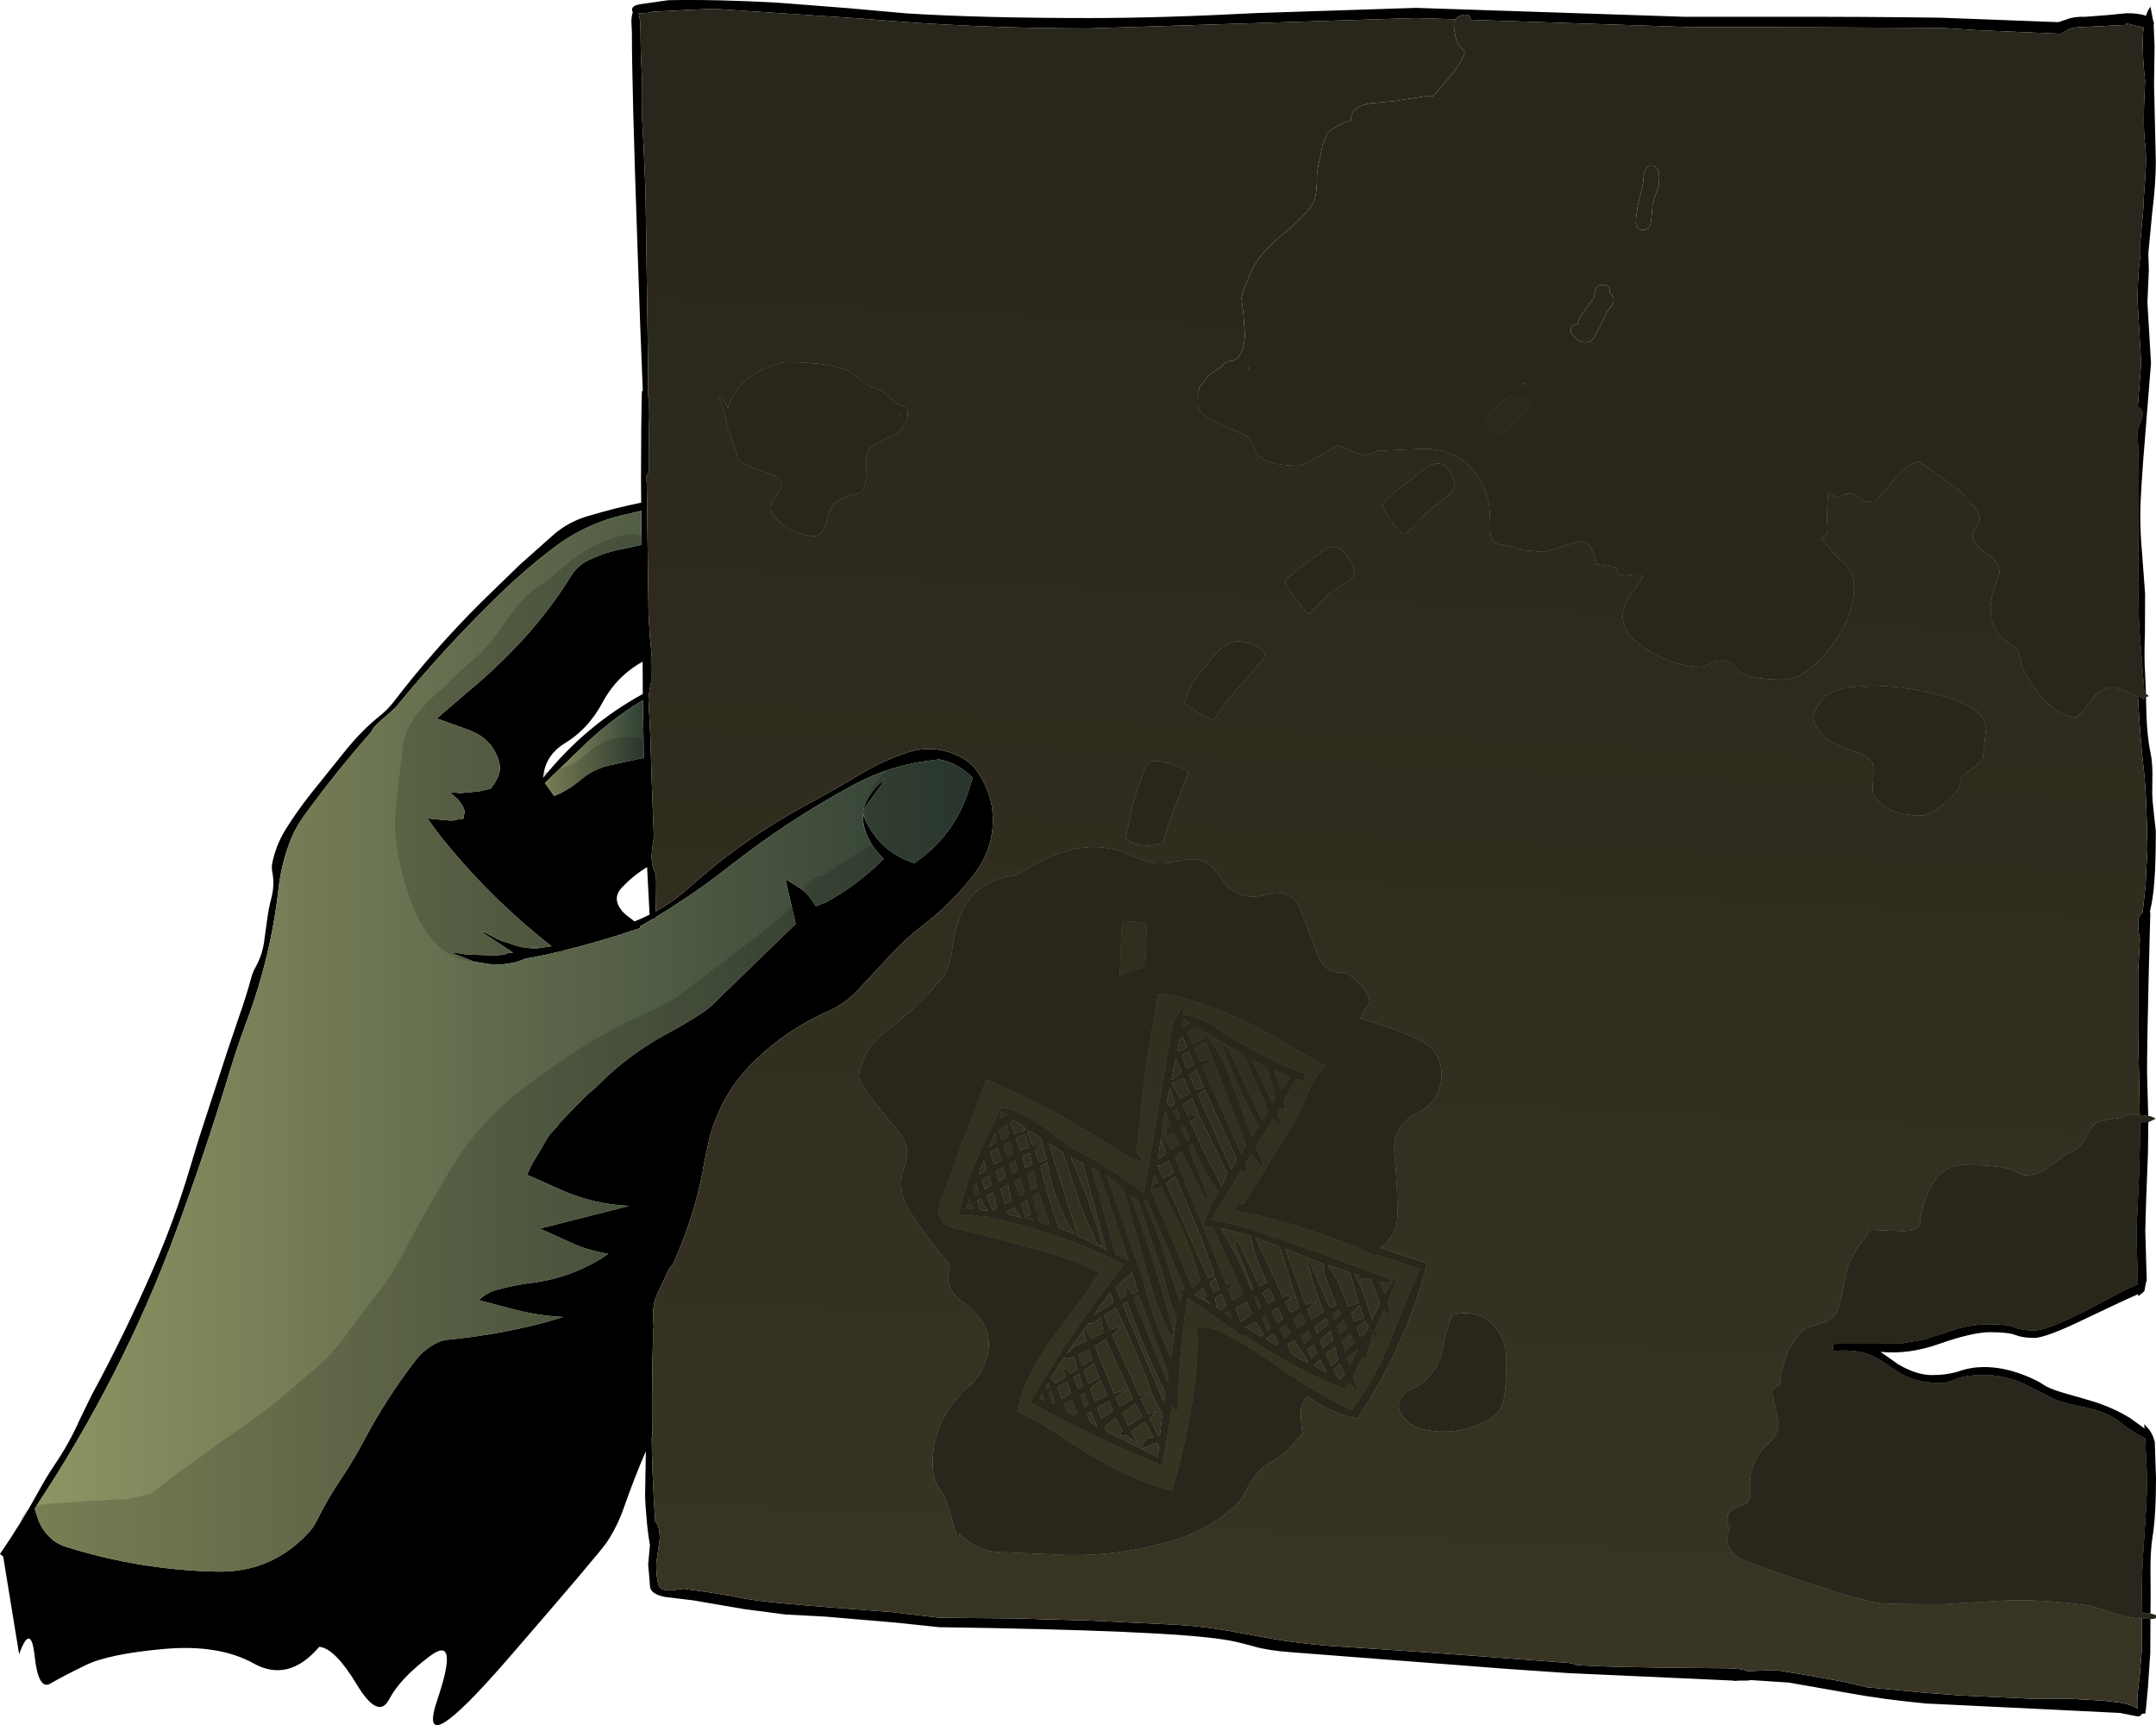 <?xml version="1.0" encoding="UTF-8" standalone="no"?>
<svg xmlns:ffdec="https://www.free-decompiler.com/flash" xmlns:xlink="http://www.w3.org/1999/xlink" ffdec:objectType="frame" height="965.5px" width="1206.8px" xmlns="http://www.w3.org/2000/svg">
  <g transform="matrix(2.0, 0.0, 0.0, 2.0, 351.2, 451.7)">
    <use ffdec:characterId="3775" height="482.75" transform="matrix(1.0, 0.0, 0.0, 1.0, -175.6, -225.85)" width="603.4" xlink:href="#shape0"/>
  </g>
  <defs>
    <g id="shape0" transform="matrix(1.0, 0.0, 0.0, 1.0, 175.6, 225.85)">
      <path d="M236.1 -220.3 L236.05 -220.3 Q235.8 -222.15 233.7 -221.65 232.25 -221.3 231.7 -220.45 L220.75 -220.8 174.9 -219.35 129.05 -217.9 Q96.8 -217.9 65.55 -220.65 L24.05 -223.4 15.35 -223.0 6.9 -222.55 5.45 -222.25 4.4 -222.15 3.1 -222.2 Q3.65 -220.3 3.65 -217.55 L3.75 -210.8 4.05 -204.4 4.0 -198.05 Q4.0 -193.75 4.5 -185.45 L5.05 -172.55 5.8 -121.7 5.7 -115.7 5.95 -114.0 5.9 -109.3 6.05 -100.75 6.05 -93.85 5.9 -93.65 Q4.8 -92.1 5.4 -91.05 L5.9 -54.3 6.25 -48.1 6.55 -44.9 6.8 -42.25 6.85 -42.0 6.75 -42.0 6.6 -41.9 6.65 -35.1 6.45 -34.2 Q5.9 -31.4 5.9 -30.05 L6.4 -19.95 6.9 -4.3 7.4 8.45 7.0 11.1 Q6.65 13.55 6.85 15.3 7.05 17.3 7.95 18.6 L8.05 21.5 7.95 29.2 Q13.15 26.25 17.7 22.15 32.75 8.65 50.7 -0.95 57.9 -4.8 64.95 -9.1 71.15 -12.85 77.95 -15.15 86.25 -17.95 93.85 -13.65 96.6 -12.1 98.35 -9.35 101.05 -5.0 101.95 -0.5 103.6 10.25 96.95 18.9 91.0 26.65 83.15 32.75 78.55 36.25 74.5 40.45 L65.0 50.65 Q61.05 55.1 55.55 57.45 L55.3 57.55 Q43.15 63.05 33.85 72.8 27.8 79.25 24.65 87.5 23.6 90.1 22.9 92.85 L21.55 99.2 Q19.35 112.4 14.05 124.9 L12.7 128.0 Q11.55 129.05 10.5 131.7 L8.75 135.4 Q7.4 138.35 7.4 139.45 L7.4 139.75 7.3 140.05 7.25 140.25 7.15 142.05 7.35 145.7 7.15 146.0 7.15 149.55 Q6.95 154.25 6.9 163.95 L6.9 171.35 6.95 175.3 7.05 175.9 6.8 176.45 Q6.85 184.6 7.5 195.55 L7.8 200.25 8.05 200.1 Q9.05 201.75 9.05 204.6 L8.55 208.2 8.05 211.75 Q8.05 215.4 8.7 217.75 9.15 219.3 12.35 219.2 L15.65 218.75 22.2 219.65 29.15 220.75 Q34.5 222.15 49.3 223.35 L55.55 223.85 74.15 225.3 87.3 226.85 108.65 227.05 129.4 227.65 151.2 228.7 Q160.95 229.1 170.6 230.95 L180.25 232.7 Q190.4 234.45 200.7 235.0 L219.6 236.25 241.55 237.85 263.35 239.5 Q264.85 239.7 265.5 240.05 272.1 240.75 307.9 241.0 311.8 241.05 313.55 241.8 L321.4 241.5 329.65 242.85 340.55 244.8 346.8 246.3 362.65 247.8 373.0 248.6 393.5 249.55 403.05 249.5 413.05 250.05 418.05 250.65 Q420.95 251.2 422.65 252.3 L422.55 251.0 Q422.55 248.25 423.25 243.05 L423.9 235.0 423.85 227.1 426.25 227.2 426.2 236.75 425.55 246.25 424.95 252.75 424.8 253.3 Q425.3 253.7 424.05 253.7 L423.9 253.7 423.65 254.1 Q423.35 254.45 422.55 254.45 L417.75 253.5 398.5 252.55 363.35 250.85 Q351.4 249.7 342.45 248.05 L325.05 245.0 314.4 244.3 313.4 244.45 311.0 244.45 309.75 244.55 309.6 244.45 263.35 242.35 245.9 241.15 185.7 236.5 Q179.35 236.05 175.4 234.9 170.1 233.4 166.85 232.95 150.35 230.4 87.3 229.5 L75.4 228.25 55.55 226.55 44.25 225.95 32.75 224.45 18.45 222.0 10.6 221.05 Q6.3 220.25 6.3 217.85 L6.05 214.75 5.8 212.05 6.05 209.2 6.3 206.55 Q5.85 204.1 5.5 200.7 4.95 194.95 4.95 192.35 L5.15 180.25 Q1.85 187.9 -1.0 196.05 -2.8 201.25 -5.75 205.7 -8.0 209.0 -33.7 238.65 -59.45 268.3 -53.2 249.8 -46.95 231.3 -55.3 237.6 -63.65 243.85 -66.7 249.7 -69.75 255.5 -75.8 245.45 -81.9 235.35 -86.25 235.0 -94.85 245.05 -104.6 239.65 -114.4 234.2 -129.85 235.6 -145.35 237.0 -151.8 240.2 -158.3 243.4 -161.55 245.3 -164.85 247.2 -165.9 237.6 -166.95 228.0 -170.25 237.05 L-174.7 209.75 -175.6 209.0 Q-169.7 200.45 -164.7 191.3 -162.75 187.7 -160.45 184.25 -156.3 178.2 -153.4 171.65 L-150.1 164.85 Q-140.6 147.3 -132.65 129.05 -126.85 115.7 -122.65 101.7 L-119.95 92.8 -111.95 68.25 -108.7 58.65 Q-106.75 53.2 -105.25 47.65 -104.85 46.2 -104.1 44.85 -102.2 41.4 -101.7 37.8 L-100.8 31.25 Q-100.4 28.25 -99.6 25.25 -98.65 21.5 -99.5 17.55 L-99.5 16.15 Q-98.45 10.7 -95.6 6.15 -92.3 0.9 -88.4 -4.0 L-79.0 -15.7 Q-74.35 -21.5 -69.15 -25.65 -67.15 -27.25 -65.5 -29.35 -54.3 -44.0 -41.1 -57.15 L-30.25 -67.7 -20.3 -76.55 Q-16.2 -79.95 -11.0 -81.45 -3.65 -83.65 3.85 -85.2 L3.8 -91.75 Q3.8 -107.8 4.05 -116.4 L4.3 -116.45 Q3.65 -131.5 2.75 -158.6 1.25 -201.35 1.25 -216.85 L1.1 -219.9 Q1.15 -221.55 1.55 -222.55 L1.4 -222.65 1.35 -222.45 1.3 -223.2 Q1.3 -224.3 3.75 -224.7 L11.45 -225.8 Q25.35 -226.05 42.05 -225.1 L62.0 -223.55 78.15 -222.1 Q99.0 -220.8 129.3 -220.8 149.45 -220.8 176.2 -222.2 L220.7 -223.65 295.9 -221.15 319.75 -221.15 Q346.4 -221.2 367.45 -220.9 L400.5 -219.65 402.85 -220.45 Q404.8 -221.25 408.0 -221.15 L414.5 -221.65 419.5 -222.15 Q423.05 -222.15 425.0 -221.45 425.5 -223.0 426.25 -223.95 L427.0 -220.05 Q427.35 -219.45 427.15 -218.85 L427.15 -218.7 427.4 -213.0 427.25 -202.15 427.75 -180.7 Q427.75 -174.4 426.75 -166.45 L425.65 -154.9 425.8 -150.35 425.4 -141.3 426.4 -124.2 424.9 -105.55 Q423.4 -87.45 423.4 -81.8 423.4 -76.75 423.85 -71.75 L424.75 -59.65 424.7 -48.7 Q424.45 -41.45 424.75 -37.45 L425.0 -31.65 424.55 -31.95 423.3 -47.5 Q422.8 -54.15 422.8 -62.65 L422.95 -86.7 Q423.0 -97.75 422.6 -105.45 424.2 -109.5 424.2 -110.25 424.2 -110.8 422.7 -112.1 L423.65 -124.15 422.65 -141.45 Q422.65 -146.35 423.0 -150.75 L423.45 -154.75 423.4 -157.9 424.25 -167.45 Q424.25 -169.1 424.8 -176.4 425.2 -181.85 424.75 -185.5 424.25 -189.2 424.45 -196.15 L424.75 -203.3 Q424.2 -207.95 424.1 -212.35 424.0 -215.65 424.35 -218.15 L419.55 -219.3 419.5 -219.3 419.5 -218.9 407.75 -218.3 Q404.25 -218.3 402.85 -217.35 L401.25 -216.4 377.95 -217.4 367.7 -218.05 319.95 -218.25 296.45 -218.3 236.1 -220.3 M422.75 -30.95 L423.5 -30.7 423.8 -30.7 424.3 -30.05 424.65 -30.5 424.65 -30.8 424.9 -30.85 425.0 -30.85 425.1 -26.6 Q425.3 -19.7 426.25 -15.3 426.75 -13.0 426.8 -9.75 L426.75 -4.05 Q426.75 -2.1 427.25 2.2 L427.75 6.8 Q427.75 15.5 427.35 20.65 426.95 25.95 426.1 29.15 L426.15 29.2 426.2 30.0 425.75 47.25 Q425.3 65.6 425.3 74.55 L425.6 85.5 425.65 86.45 424.85 86.35 423.25 86.2 423.05 74.85 422.8 64.3 422.8 46.1 423.05 41.6 423.3 37.1 Q422.75 34.0 422.8 32.25 422.85 30.35 424.0 29.6 L424.25 27.7 424.9 21.75 425.15 16.2 425.4 12.0 Q425.2 -3.9 424.25 -11.7 423.45 -18.1 422.75 -30.95 M3.9 -82.9 L-0.4 -81.9 Q-11.6 -79.45 -20.8 -72.45 -28.1 -66.9 -34.85 -60.45 -50.9 -45.0 -64.85 -27.9 L-66.45 -26.45 -69.1 -24.15 Q-71.5 -21.95 -71.5 -21.3 L-71.5 -21.25 Q-81.65 -9.8 -90.65 2.65 -93.25 6.25 -94.75 10.5 -96.95 16.55 -97.65 22.9 -99.8 41.95 -106.6 60.05 -109.3 67.3 -111.5 74.65 -118.4 97.35 -126.7 119.7 -131.9 133.7 -138.15 147.05 -148.15 168.4 -160.8 188.45 L-165.9 196.35 -164.85 199.55 Q-163.75 202.35 -161.55 204.45 -159.7 206.2 -157.2 207.0 -136.5 213.5 -114.85 213.95 -99.55 214.25 -89.2 203.0 -87.9 201.6 -87.05 199.9 -83.9 193.55 -79.95 187.7 -76.55 182.6 -73.7 177.2 -67.45 165.35 -59.15 154.65 -56.65 151.5 -53.15 149.85 -51.5 149.05 -49.7 149.0 -36.65 147.7 -23.95 144.45 L-18.0 142.7 Q-25.8 142.3 -33.55 140.1 L-41.55 138.0 Q-39.45 135.85 -36.6 135.1 -31.05 133.6 -25.05 132.9 -15.8 131.4 -7.75 126.6 L-5.35 125.0 Q-11.05 124.15 -16.25 121.7 L-24.5 117.95 0.5 111.6 Q-9.45 111.15 -18.3 107.25 L-27.75 103.05 -27.85 103.05 -27.85 103.0 -28.0 102.95 -27.9 102.9 -27.9 102.8 Q-27.9 101.85 -25.55 97.95 L-25.3 97.6 -25.1 97.2 -21.85 91.75 -19.45 89.15 -19.05 88.5 -15.3 84.55 -11.1 80.35 -9.2 78.8 -7.7 77.3 Q0.6 69.1 10.9 63.5 15.5 61.05 20.15 58.1 22.15 56.85 23.85 55.25 L43.45 36.2 47.1 32.7 44.3 20.65 44.6 20.3 48.7 22.95 50.25 24.3 51.6 26.0 52.75 27.75 55.55 26.65 Q64.45 21.8 71.75 14.45 69.9 12.75 68.45 10.55 65.8 6.6 65.85 1.7 69.7 12.25 80.3 15.7 L83.0 13.7 Q90.2 7.85 93.95 -0.5 L95.15 -3.6 96.65 -8.2 Q94.75 -10.1 92.45 -11.45 90.0 -12.85 87.25 -13.35 L84.85 -13.05 Q73.65 -11.75 63.45 -6.3 45.35 3.45 29.1 16.15 20.85 22.7 12.05 28.25 L7.85 30.85 7.8 31.1 6.85 31.45 3.6 33.35 3.55 33.85 Q-8.95 38.15 -22.05 41.15 L-25.6 41.9 -28.5 42.4 -30.45 43.15 -31.7 43.55 -35.55 44.1 -35.65 44.0 -37.35 44.15 -38.1 44.05 -42.3 43.35 -42.8 43.3 -48.9 40.9 -48.7 40.7 -48.65 40.65 -47.8 40.8 -45.1 41.25 -37.95 41.5 Q-34.4 41.5 -33.4 40.85 L-32.0 40.75 -41.05 34.75 -39.7 35.2 Q-38.6 35.75 -36.6 36.85 L-34.75 37.6 -32.8 38.2 Q-29.05 39.75 -24.75 39.45 L-21.25 38.95 Q-39.1 24.95 -53.1 7.15 L-55.95 3.2 -49.5 3.8 -49.2 3.75 -48.55 3.75 -47.4 3.45 -46.8 3.45 -45.8 3.2 -45.85 2.3 Q-45.55 1.9 -45.55 1.5 -45.55 0.1 -47.4 -2.1 L-49.55 -4.05 -49.55 -4.2 -46.8 -3.9 -41.45 -4.4 -38.3 -5.15 Q-36.6 -7.1 -35.9 -9.4 -35.45 -10.95 -35.9 -12.55 -37.65 -19.1 -44.45 -21.6 L-53.35 -24.8 -44.2 -32.65 Q-35.95 -39.5 -28.7 -47.5 -21.5 -55.45 -15.9 -64.5 -14.0 -67.65 -10.75 -69.15 -5.95 -71.45 -0.8 -72.35 L3.95 -73.4 3.9 -82.9 M4.3 -31.65 L4.25 -40.7 Q-3.15 -36.55 -7.1 -29.05 -8.3 -26.8 -10.0 -24.6 -13.15 -20.5 -17.7 -17.75 -23.15 -14.3 -23.6 -8.15 -11.8 -22.85 4.3 -31.65 M3.55 -13.55 L4.6 -13.75 4.3 -29.9 Q-5.15 -24.2 -13.1 -16.35 L-23.1 -6.75 -20.5 -3.1 Q-16.55 -4.7 -13.2 -7.55 -9.8 -10.45 -5.6 -11.55 L3.55 -13.55 M66.4 -0.5 Q68.2 -4.95 72.25 -7.95 L65.95 0.85 66.4 -0.5 M425.65 88.15 L425.55 96.7 425.05 109.75 424.8 118.45 425.2 132.4 424.9 133.5 424.55 135.45 422.85 136.9 422.8 136.3 Q417.8 138.5 407.9 143.25 396.95 148.55 393.7 148.55 390.55 148.55 388.5 147.75 386.5 146.95 381.3 146.95 376.4 146.95 367.05 150.25 358.55 153.25 350.7 152.45 L355.6 155.9 Q360.7 158.95 365.15 158.95 369.4 158.95 372.75 157.85 376.1 156.7 379.7 156.7 385.1 156.7 390.85 158.95 394.45 160.35 396.4 161.7 397.8 162.7 401.65 163.85 L410.15 166.3 Q415.85 168.1 420.5 170.95 L424.6 173.9 424.5 172.65 425.3 173.55 Q426.75 175.0 427.45 177.6 L427.8 187.75 Q427.8 198.45 426.8 204.45 426.3 207.75 426.25 212.55 L426.3 220.6 426.25 225.75 423.85 225.3 423.8 219.25 Q423.8 213.95 424.55 203.45 425.3 192.95 425.3 187.85 L424.75 176.65 422.35 175.35 Q419.65 173.75 418.55 172.8 414.9 169.4 407.65 167.95 401.55 166.75 399.15 165.65 396.8 164.35 394.5 163.3 392.15 161.95 389.65 160.9 384.7 158.95 379.8 158.95 374.45 158.95 371.85 160.1 369.3 161.2 367.95 161.2 362.4 161.2 358.5 159.6 356.3 158.7 352.8 156.2 349.5 153.85 347.1 153.05 343.25 151.75 337.65 152.2 L337.55 152.1 Q337.4 151.95 337.4 151.2 L337.45 150.45 337.65 150.2 356.1 150.15 363.15 148.95 364.5 148.4 367.7 147.45 372.05 146.0 Q376.75 144.7 381.2 144.7 386.25 144.7 388.25 145.6 390.25 146.45 393.7 146.45 398.15 146.45 414.2 137.7 420.1 134.5 422.7 133.55 L422.3 118.55 Q423.3 100.2 423.3 91.2 L423.3 88.05 423.7 88.2 425.65 88.15 M2.0 32.0 Q4.15 31.15 6.2 30.1 L5.5 16.8 Q1.65 19.15 -1.5 22.45 -3.95 25.0 -2.35 27.85 -1.55 29.25 -0.3 30.25 L2.0 32.0 M-40.65 40.85 L-40.6 40.8 -40.25 40.85 -40.65 40.85 M-40.05 44.3 L-40.3 44.3 -40.4 44.25 -40.05 44.3" fill="#000000" fill-rule="evenodd" stroke="none"/>
      <path d="M236.05 -220.3 L236.05 -219.8 236.1 -220.3 296.45 -218.3 319.95 -218.25 367.7 -218.05 377.95 -217.4 401.25 -216.4 402.85 -217.35 Q404.25 -218.3 407.75 -218.3 L419.5 -218.9 419.55 -219.3 424.35 -218.15 Q424.0 -215.65 424.1 -212.35 424.2 -207.95 424.75 -203.3 L424.45 -196.15 Q424.25 -189.2 424.75 -185.5 425.2 -181.85 424.8 -176.4 424.25 -169.1 424.25 -167.45 L423.4 -157.9 423.45 -154.75 423.0 -150.75 Q422.65 -146.35 422.65 -141.45 L423.65 -124.15 422.7 -112.1 Q424.2 -110.8 424.2 -110.25 424.2 -109.5 422.6 -105.45 423.0 -97.75 422.95 -86.7 L422.8 -62.65 Q422.8 -54.15 423.3 -47.5 L424.55 -31.95 425.0 -31.65 425.75 -31.05 425.0 -30.85 424.9 -30.85 424.65 -30.8 424.65 -30.5 424.3 -30.05 423.8 -30.7 423.5 -30.7 422.75 -30.95 420.2 -32.1 Q417.15 -33.55 415.75 -33.55 412.25 -33.55 409.15 -29.35 406.1 -25.2 405.5 -25.2 402.1 -25.2 398.25 -28.4 395.7 -30.55 394.65 -32.2 L392.05 -36.15 Q390.55 -38.5 390.15 -40.05 389.75 -42.8 388.95 -44.25 L386.6 -45.95 Q384.45 -47.45 384.05 -48.0 382.3 -50.8 381.85 -52.25 381.55 -53.3 381.55 -55.9 381.55 -58.4 382.8 -61.8 L384.05 -65.65 Q384.05 -68.6 380.3 -71.1 376.55 -73.65 376.55 -75.8 376.55 -76.9 377.55 -78.4 378.55 -79.85 378.55 -81.0 378.55 -82.35 376.25 -84.95 L372.3 -89.05 361.65 -96.7 Q358.5 -96.7 353.9 -91.05 349.3 -85.4 348.9 -85.4 L346.3 -85.6 344.5 -86.9 Q341.7 -88.5 339.9 -87.15 338.45 -86.0 336.15 -88.3 335.85 -87.15 335.8 -84.95 L335.65 -81.4 Q335.55 -80.3 335.85 -77.95 335.8 -76.0 334.0 -75.15 337.15 -71.2 341.0 -67.75 343.25 -65.35 343.25 -61.65 343.25 -52.8 336.15 -44.05 329.35 -35.7 323.4 -35.7 313.75 -35.7 310.8 -38.35 L309.1 -40.2 Q308.1 -41.05 306.25 -41.05 304.4 -41.05 302.95 -40.15 301.5 -39.3 300.2 -39.3 293.35 -39.3 286.2 -43.55 278.55 -48.1 278.55 -53.3 278.55 -56.25 281.3 -60.05 L284.05 -64.0 284.05 -64.75 283.9 -65.15 281.5 -65.1 279.65 -64.9 Q277.4 -64.9 277.2 -65.5 L276.65 -67.15 271.4 -68.0 Q271.2 -68.25 271.15 -68.6 L271.05 -69.15 269.8 -72.3 Q268.85 -74.3 267.15 -74.3 265.65 -74.3 261.3 -72.85 L256.75 -71.4 250.75 -71.9 248.4 -72.8 245.0 -73.4 Q243.2 -73.7 242.75 -74.05 241.5 -75.2 241.5 -77.8 241.5 -83.15 241.0 -85.65 240.1 -90.15 236.9 -94.0 231.7 -100.3 222.75 -100.3 L209.7 -99.7 208.65 -98.95 206.55 -98.55 Q205.75 -98.55 204.4 -99.05 L202.45 -99.8 Q200.85 -100.4 199.9 -101.0 L198.65 -101.2 193.8 -98.35 Q188.85 -95.55 187.55 -95.55 178.65 -95.55 176.0 -99.2 174.65 -103.25 173.0 -104.05 164.5 -107.85 162.45 -109.0 159.65 -110.55 159.65 -112.75 159.65 -114.65 159.9 -115.65 L159.85 -116.3 Q159.85 -117.15 160.6 -118.2 L162.8 -120.9 165.75 -122.9 166.8 -123.9 Q167.85 -124.8 168.35 -124.75 170.85 -124.6 172.05 -127.85 172.8 -130.0 172.8 -132.5 L172.4 -137.8 171.85 -142.25 Q171.85 -143.65 175.0 -150.8 177.35 -155.2 183.0 -159.9 190.4 -165.95 192.05 -169.4 193.0 -171.35 193.0 -177.25 193.0 -178.15 194.35 -184.4 194.6 -185.95 195.6 -187.9 196.05 -188.85 197.3 -189.75 199.8 -191.45 202.5 -192.1 L202.5 -192.4 Q202.5 -196.15 208.1 -196.95 L214.6 -197.55 223.0 -198.85 225.45 -198.9 229.45 -203.5 Q234.3 -209.4 234.3 -211.4 L233.3 -212.5 Q232.2 -213.6 231.85 -215.25 231.3 -217.65 231.3 -219.15 231.3 -219.9 231.7 -220.45 232.25 -221.3 233.7 -221.65 235.8 -222.15 236.05 -220.3 M426.25 227.2 L423.85 227.1 Q419.75 226.75 415.6 225.45 L409.9 223.55 Q396.25 221.5 384.55 222.05 L368.2 223.05 Q353.1 223.05 350.35 222.7 345.15 222.0 331.5 217.45 314.9 211.9 313.05 211.0 307.75 208.6 307.75 204.7 307.75 203.95 308.45 202.15 L309.1 199.85 308.65 201.2 308.0 201.0 307.9 199.95 308.0 198.15 Q308.35 197.05 309.95 196.2 310.75 195.8 312.35 195.3 313.75 194.7 314.25 193.3 L314.2 189.7 Q314.2 187.55 314.5 186.2 315.75 181.2 319.25 178.15 322.15 175.65 322.15 172.5 L321.4 168.6 Q320.65 165.55 320.65 164.6 L320.65 162.95 Q321.35 162.15 322.65 161.7 322.65 159.7 322.9 158.7 324.0 154.35 324.65 152.7 325.05 151.7 326.5 149.55 L328.65 146.7 Q329.35 145.95 331.9 145.15 L335.25 144.2 337.4 142.75 338.75 141.1 340.15 135.25 341.4 129.1 Q341.6 128.15 342.65 126.25 L344.4 123.1 346.8 120.1 347.55 118.7 Q347.7 118.35 348.15 118.35 L356.8 118.7 Q361.2 118.7 361.75 116.75 362.05 112.9 363.55 109.2 364.8 106.0 366.15 104.25 369.25 100.2 373.95 100.2 384.35 100.2 387.9 101.65 L389.6 102.6 390.9 103.05 Q394.8 103.05 396.75 101.5 L402.0 97.7 405.6 95.75 Q406.8 94.9 408.15 92.7 L409.65 89.7 411.15 88.2 413.1 87.7 417.9 86.95 419.95 86.1 422.25 86.05 423.25 86.2 424.85 86.35 425.65 86.45 Q426.85 86.65 427.65 87.2 L425.65 88.15 423.7 88.2 423.3 88.05 423.3 91.2 Q423.3 100.2 422.3 118.55 L422.7 133.55 Q420.1 134.5 414.2 137.7 398.15 146.45 393.7 146.45 390.25 146.45 388.25 145.6 386.25 144.7 381.2 144.7 376.75 144.7 372.05 146.0 L367.7 147.45 364.5 148.4 363.15 148.95 356.1 150.15 337.65 150.2 337.45 150.45 337.4 151.2 Q337.4 151.95 337.55 152.1 L337.65 152.2 Q343.25 151.75 347.1 153.05 349.5 153.85 352.8 156.2 356.3 158.7 358.5 159.6 362.4 161.2 367.95 161.2 369.3 161.2 371.85 160.1 374.45 158.95 379.8 158.95 384.7 158.95 389.65 160.9 392.15 161.95 394.5 163.3 396.8 164.35 399.15 165.65 401.55 166.75 407.65 167.95 414.9 169.4 418.55 172.8 419.65 173.75 422.35 175.35 L424.75 176.65 425.3 187.85 Q425.3 192.95 424.55 203.45 423.8 213.95 423.8 219.25 L423.85 225.3 426.25 225.75 427.65 226.05 427.8 226.45 427.75 226.95 426.9 227.2 426.25 227.2 M25.7 -115.05 L25.9 -115.2 Q27.25 -113.7 28.15 -111.45 28.85 -114.35 30.85 -117.0 35.25 -122.7 44.45 -124.5 57.9 -124.3 62.2 -121.8 L65.15 -119.5 Q66.85 -118.05 69.0 -117.3 71.8 -116.1 72.5 -115.4 L74.5 -113.5 Q75.75 -112.5 77.5 -112.05 L78.3 -111.35 78.4 -110.15 Q78.4 -107.45 76.65 -105.95 L76.6 -105.85 Q76.15 -104.95 74.0 -103.95 69.45 -101.85 68.0 -100.7 67.5 -100.25 67.15 -99.35 66.7 -98.2 66.75 -96.95 L66.75 -93.55 Q66.75 -88.7 64.8 -87.85 61.25 -87.15 57.95 -85.15 57.1 -84.65 55.75 -80.0 54.55 -75.9 52.45 -75.9 47.4 -75.9 43.45 -79.15 40.2 -81.8 40.2 -83.5 40.2 -85.5 41.7 -87.25 43.2 -89.0 43.2 -90.25 43.2 -91.75 40.55 -93.0 L34.45 -95.3 Q31.55 -96.35 30.8 -98.1 30.35 -100.3 29.7 -101.7 29.3 -102.55 28.85 -104.15 28.5 -104.65 28.25 -105.4 27.7 -106.95 27.7 -108.05 L27.7 -108.5 Q26.75 -112.5 25.4 -114.8 L25.7 -115.05 M76.65 -109.8 L76.25 -110.6 76.6 -109.45 76.65 -109.8 M156.85 -31.7 Q158.4 -35.75 161.15 -38.55 L163.9 -41.95 Q165.4 -43.9 167.65 -45.4 170.45 -47.25 174.6 -45.55 178.4 -44.0 178.4 -42.45 178.4 -41.7 172.3 -35.0 165.65 -27.65 164.15 -24.3 L159.55 -26.55 158.15 -27.65 156.05 -29.0 156.85 -31.7 M141.45 -0.9 Q143.0 -5.9 143.65 -7.3 L144.75 -10.4 Q145.45 -12.35 146.15 -12.55 148.4 -13.35 152.8 -11.8 156.9 -10.35 156.9 -9.65 156.9 -8.95 154.85 -4.25 L153.25 -0.5 149.7 10.1 147.6 10.55 Q143.0 11.35 139.5 8.85 L141.35 -0.5 141.45 -0.9 M250.55 -118.4 L249.6 -118.0 Q247.8 -117.0 247.8 -115.65 L247.8 -115.2 247.35 -115.25 247.15 -115.05 Q241.9 -111.85 239.75 -107.3 L242.5 -105.55 Q244.25 -104.45 244.65 -104.45 245.7 -104.45 251.3 -110.8 L252.5 -112.1 Q253.7 -112.3 254.65 -113.35 L255.55 -114.6 255.95 -115.15 Q256.75 -116.3 256.75 -117.0 L256.45 -118.1 Q255.9 -119.0 254.75 -119.0 L253.45 -118.8 253.05 -118.85 250.95 -118.55 250.75 -118.55 250.55 -118.4 M275.0 -143.7 Q274.95 -144.8 274.7 -145.3 274.1 -146.45 272.25 -146.05 271.1 -145.8 270.85 -144.5 L270.5 -142.55 268.05 -139.2 Q266.0 -136.45 266.0 -135.4 L266.0 -135.2 264.95 -135.0 Q264.0 -134.6 264.0 -133.2 264.0 -132.6 265.15 -131.45 266.6 -130.0 268.1 -130.0 269.7 -130.0 270.6 -131.5 L272.75 -135.5 273.35 -136.9 274.1 -138.5 275.45 -140.3 Q276.0 -141.05 276.0 -141.8 276.0 -143.25 275.0 -143.7 M288.75 -176.05 Q288.75 -177.45 288.4 -178.5 287.7 -179.35 286.85 -179.5 285.75 -179.7 285.0 -178.5 284.45 -177.65 284.4 -176.15 L284.1 -173.65 282.95 -169.15 Q282.25 -165.7 282.25 -164.0 282.15 -163.3 282.35 -162.7 282.8 -161.5 284.25 -161.5 286.15 -161.5 286.5 -164.05 L286.9 -168.55 Q287.45 -170.85 288.35 -172.95 288.75 -173.95 288.75 -176.05 M173.9 -122.65 L173.9 -123.1 173.6 -122.7 173.9 -122.65 M297.7 -114.65 L297.7 -114.6 297.75 -114.6 297.7 -114.65 M259.0 -115.45 L259.05 -115.75 258.85 -115.5 259.0 -115.45 M224.25 -83.05 Q218.5 -76.65 217.45 -76.65 216.2 -76.65 213.7 -80.35 211.45 -83.7 211.45 -84.25 211.45 -85.45 216.4 -89.4 L222.65 -94.2 Q226.85 -97.7 229.5 -94.75 231.4 -92.6 231.4 -89.9 231.4 -88.3 228.65 -86.35 L224.25 -83.05 M194.3 -71.4 Q199.75 -75.75 203.4 -66.2 203.4 -64.45 202.1 -63.55 L196.45 -59.75 190.9 -54.15 Q190.0 -54.15 187.0 -58.35 184.15 -62.35 184.15 -62.75 184.15 -63.75 188.1 -66.75 L194.3 -71.4 M347.65 -33.95 Q357.7 -33.95 367.65 -31.15 380.2 -27.65 380.2 -21.95 L379.75 -17.8 379.3 -13.7 Q379.3 -12.85 374.3 -9.3 373.05 -8.4 373.0 -7.3 L372.8 -5.55 Q371.6 -3.75 368.7 -1.15 364.65 2.35 361.9 2.35 354.95 2.35 351.2 -0.7 348.5 -2.85 348.5 -4.95 L348.7 -8.55 Q348.8 -10.75 348.5 -12.05 348.15 -13.7 344.7 -15.1 340.15 -16.75 337.75 -17.95 334.85 -19.4 333.3 -21.6 332.0 -23.4 332.0 -25.05 332.0 -26.35 332.9 -27.8 L335.15 -31.05 Q335.65 -31.75 340.9 -33.45 L345.65 -33.8 347.0 -33.2 346.85 -33.55 Q346.85 -33.95 347.65 -33.95 M178.8 24.6 L181.25 24.0 Q186.45 23.95 188.35 28.75 L193.25 41.55 Q195.15 46.8 200.9 46.35 L203.3 48.0 Q206.9 50.65 207.85 54.9 L207.4 55.35 Q205.6 56.95 205.3 59.35 214.5 61.7 222.9 65.85 L225.05 67.55 Q228.05 70.8 227.8 75.4 227.35 82.5 221.05 85.6 213.85 89.0 214.65 97.35 215.5 105.8 215.45 114.3 215.45 119.85 210.65 123.4 L223.1 127.45 223.65 128.25 Q217.6 151.25 204.25 171.05 196.55 169.6 190.25 164.75 L189.0 166.7 Q188.5 167.65 188.45 168.75 188.35 172.0 188.95 175.3 L184.5 180.15 Q183.25 181.35 181.75 182.2 175.8 185.25 173.2 191.1 172.1 193.5 170.25 195.3 163.05 202.05 153.3 205.0 136.25 210.3 118.1 209.05 L105.05 208.5 Q97.8 208.45 92.9 203.2 L92.95 204.7 92.55 205.0 91.25 200.6 89.7 195.25 Q88.9 192.85 87.55 191.0 85.8 188.6 85.55 185.75 84.7 175.0 91.6 166.3 93.25 164.25 95.2 162.5 99.65 158.7 100.85 153.2 102.1 147.6 98.7 143.1 96.55 140.3 93.65 138.3 90.9 136.35 90.0 133.4 89.5 131.65 90.1 129.75 90.55 128.35 89.65 127.25 83.8 120.45 78.95 113.0 76.85 109.8 76.65 106.0 76.5 103.4 77.5 100.85 79.7 95.4 75.95 90.8 L70.15 83.75 Q67.4 80.4 65.25 76.7 64.65 75.7 64.9 74.45 66.25 67.35 72.4 62.75 80.9 56.4 87.8 48.2 89.05 46.75 89.65 45.05 90.6 42.25 91.0 39.25 91.5 35.6 92.6 32.15 95.95 21.4 106.55 19.5 108.9 19.15 110.85 17.95 116.6 14.15 123.35 12.2 132.8 9.6 141.75 13.85 144.45 15.1 147.4 15.75 L150.55 15.8 154.75 15.0 Q161.9 13.3 165.55 19.25 170.1 26.7 178.8 24.6 M183.05 79.25 L185.55 75.6 180.95 73.7 183.05 79.25 M180.7 87.2 L175.85 95.05 177.9 99.85 177.55 100.85 174.6 97.15 172.95 99.85 173.6 101.9 172.25 102.2 171.9 101.5 163.45 115.45 Q172.95 117.05 181.9 120.7 L181.4 119.0 182.65 120.9 Q198.2 126.3 213.65 132.25 L213.3 133.2 210.3 132.75 211.95 136.3 215.0 131.15 Q215.2 133.1 214.35 134.9 L212.75 138.3 213.8 142.55 211.65 140.8 209.2 146.35 209.8 147.7 209.45 148.45 208.65 147.45 206.65 154.45 205.75 153.8 203.1 159.2 204.3 162.95 204.05 163.3 202.05 161.1 200.7 162.8 Q185.9 156.9 172.7 147.75 L172.15 148.05 156.75 137.3 Q154.2 153.45 154.0 169.8 L152.45 167.4 151.95 170.65 152.25 171.3 151.85 171.55 149.65 184.2 Q130.6 176.5 112.7 166.55 124.45 146.3 139.0 127.95 120.15 118.65 99.35 114.4 L98.9 115.35 97.85 114.25 92.65 114.35 Q94.45 106.0 97.95 98.05 101.15 90.9 104.6 84.1 107.0 84.4 109.3 85.4 116.0 88.5 121.5 93.55 L122.3 93.05 122.85 94.7 Q134.45 100.25 144.5 108.0 L152.45 61.6 152.95 60.05 154.45 57.2 155.5 55.8 155.75 58.05 Q160.25 58.6 164.05 61.25 176.1 69.5 189.7 74.6 L189.75 76.55 187.15 76.15 183.8 82.0 184.2 84.65 182.9 84.65 182.5 84.2 181.8 85.3 182.9 88.5 182.55 89.3 180.7 87.2 M178.95 72.75 L174.7 70.65 180.7 82.85 181.4 81.75 178.95 72.75 M166.5 66.7 Q167.8 66.75 168.35 67.9 L177.6 87.75 179.3 85.0 172.55 69.5 159.4 61.5 156.8 63.2 158.2 66.35 161.6 64.75 161.5 63.1 Q166.2 68.7 168.7 75.8 L172.7 86.8 174.75 92.2 176.6 89.3 Q170.55 78.5 166.5 66.7 M162.9 70.55 L163.4 70.95 160.95 72.55 171.7 97.0 173.15 94.6 161.85 65.55 158.75 67.6 160.35 71.15 162.9 70.55 M195.35 72.5 L184.7 66.4 Q174.25 59.95 162.7 55.65 155.85 53.0 148.5 52.2 L145.0 72.9 142.5 96.65 144.2 98.95 140.65 98.4 140.4 97.9 Q137.1 96.0 133.95 93.95 127.7 89.95 121.15 86.3 111.15 80.75 100.45 76.2 95.1 89.95 90.05 103.9 L87.6 110.45 Q86.55 113.1 87.75 115.35 88.65 117.05 90.5 117.6 106.35 121.3 121.9 125.95 126.8 127.4 131.15 130.1 L132.25 130.0 Q126.85 138.35 120.8 146.1 116.7 151.3 113.6 157.05 110.55 162.75 109.05 169.05 116.8 172.85 123.7 177.6 130.9 182.55 138.8 186.3 145.45 189.55 152.4 191.35 156.5 177.65 158.5 163.55 159.8 154.65 159.4 145.75 L160.05 145.9 160.4 145.6 Q163.95 145.55 167.35 147.45 175.4 151.75 182.75 157.05 192.25 163.85 202.7 168.8 L204.65 166.0 Q209.8 158.5 213.1 150.2 217.2 139.75 221.8 129.2 L209.9 125.3 209.55 125.6 Q200.5 121.45 190.95 118.35 180.6 114.95 170.1 112.85 L170.1 111.75 170.7 111.1 172.55 110.95 176.35 104.8 187.7 86.35 189.1 83.35 Q190.4 79.55 192.4 76.0 193.45 74.1 195.35 72.5 M170.0 122.3 L170.15 121.75 170.9 121.6 176.85 134.05 179.0 133.1 177.95 130.65 Q175.5 125.65 174.5 120.05 L165.9 117.75 Q171.2 126.0 174.6 135.15 L175.15 134.9 170.0 122.3 M166.3 106.15 L167.95 102.7 160.0 86.2 157.5 88.05 159.5 92.55 160.15 92.55 159.7 93.0 166.3 106.15 M204.15 145.8 L205.1 148.3 205.8 147.55 206.3 147.8 207.4 145.5 206.45 143.55 204.15 145.8 M204.9 139.45 L202.55 141.75 203.4 143.9 206.2 143.0 204.9 139.45 M208.1 132.15 L206.95 131.8 205.1 132.4 205.05 131.15 203.4 130.65 Q206.7 136.7 208.3 143.7 L210.6 138.9 208.1 132.15 M163.75 117.45 L162.9 117.35 162.55 117.8 162.4 117.2 162.15 117.6 161.4 117.1 161.5 115.95 Q162.95 111.4 165.4 107.7 160.9 101.45 158.1 94.25 L157.05 95.0 162.4 108.95 161.9 110.1 155.15 96.35 153.15 97.75 167.7 133.8 170.25 133.0 168.1 134.85 169.35 138.1 172.4 136.25 163.75 117.45 M164.0 135.85 L165.65 134.9 164.55 131.8 163.0 133.1 164.0 135.85 M162.5 131.8 L164.35 131.2 Q161.8 123.35 158.6 115.65 L153.35 103.35 150.75 105.25 162.5 131.8 M179.65 134.65 L177.75 135.9 179.25 138.95 181.15 138.0 179.65 134.65 M168.35 141.15 L167.1 141.5 169.3 143.05 168.35 141.15 M182.05 139.95 L180.3 141.2 181.9 144.5 183.5 143.1 182.05 139.95 M170.15 140.2 L171.75 144.2 174.8 141.8 173.35 138.45 170.15 140.2 M164.5 137.3 L164.8 139.9 166.05 140.8 167.55 139.45 166.2 136.2 164.5 137.3 M163.1 139.0 L162.8 138.4 161.15 137.7 162.15 137.05 161.1 134.55 158.7 136.55 163.1 139.0 M175.45 137.25 L176.75 140.5 177.45 140.0 176.05 136.95 175.45 137.25 M175.95 144.05 L172.85 145.4 177.3 148.2 178.05 147.6 175.95 144.05 M177.7 143.0 L179.05 146.8 180.1 145.95 178.55 142.45 177.7 143.0 M185.9 137.25 L184.05 138.45 185.5 141.55 188.0 140.05 182.6 123.05 175.8 120.5 183.45 137.1 184.9 136.7 185.9 137.25 M202.15 130.2 L195.95 128.1 Q198.6 131.8 200.2 136.1 L201.65 139.8 204.75 138.75 202.15 130.2 M194.95 130.45 Q194.45 129.05 195.25 128.05 L184.05 123.6 189.8 139.25 192.8 138.5 190.25 140.45 191.4 143.4 194.9 141.2 Q191.95 134.25 190.3 126.85 L190.8 126.85 196.65 140.2 198.5 139.25 Q196.55 134.85 194.95 130.45 M199.7 141.95 L199.1 140.6 197.3 141.9 197.9 143.5 199.7 141.95 M190.6 146.45 L188.45 147.85 189.55 150.3 191.4 148.6 190.6 146.45 M187.55 146.0 L189.8 144.45 188.65 141.6 186.3 143.3 187.55 146.0 M185.65 147.35 L184.3 144.75 182.6 145.95 183.9 148.65 185.65 147.35 M196.25 144.7 L195.6 143.05 192.2 145.4 192.95 147.3 196.25 144.7 M200.45 143.6 L198.55 145.25 199.35 147.7 201.4 145.75 200.45 143.6 M198.95 154.55 L198.0 150.95 195.45 153.1 197.15 156.6 198.95 154.55 M199.95 149.4 L200.95 152.45 203.45 149.9 202.25 147.5 199.95 149.4 M199.05 160.0 L199.5 160.2 200.75 158.85 199.45 155.85 197.6 157.35 199.05 160.0 M195.35 158.05 L195.7 157.85 Q194.7 156.3 193.85 154.55 L192.05 156.3 Q193.6 157.1 195.35 158.05 M193.75 149.2 L194.7 151.4 197.5 149.15 196.85 146.6 193.75 149.2 M201.45 154.1 L202.2 156.35 204.5 151.75 201.45 154.1 M169.0 101.45 L170.6 98.75 161.6 79.0 159.65 80.45 169.0 101.45 M216.85 170.2 Q215.3 168.05 216.35 165.75 217.1 164.1 218.7 163.35 226.8 159.75 228.25 151.2 229.05 146.5 230.95 142.1 239.0 140.15 243.6 146.55 245.75 149.6 245.9 153.4 246.15 159.25 245.35 165.1 244.8 169.25 241.1 171.35 232.55 176.15 222.9 174.15 219.05 173.35 216.85 170.2 M178.7 148.85 L181.4 150.6 182.25 149.9 180.75 147.3 178.7 148.85 M192.1 150.55 L190.3 151.8 191.45 154.3 193.0 152.85 192.1 150.55 M184.7 150.35 L185.85 153.0 Q186.9 153.55 187.9 154.25 189.4 155.35 190.6 155.15 L186.55 149.1 184.7 150.35 M106.4 86.3 L104.65 85.0 104.0 87.25 105.3 86.65 106.4 86.3 M138.4 31.85 L137.75 47.35 Q140.4 45.5 143.55 45.25 L144.9 45.1 145.4 32.35 138.4 31.85 M108.25 87.6 L107.1 88.15 108.3 91.55 111.05 90.55 111.05 89.5 108.25 87.6 M111.3 91.35 L108.75 92.65 109.95 96.15 112.25 95.3 111.3 91.35 M105.2 94.55 L106.25 97.95 108.05 97.05 107.15 93.5 105.2 94.55 M106.3 88.6 L103.9 90.55 104.8 93.2 106.85 92.2 106.3 88.6 M104.6 98.85 L103.7 95.35 101.45 96.55 102.65 100.05 104.6 98.85 M111.6 90.4 L112.2 90.25 111.3 89.65 111.6 90.4 M103.35 93.95 L102.9 91.0 101.1 95.25 103.35 93.95 M112.6 96.7 L110.5 97.85 111.35 100.95 113.4 100.05 112.6 96.7 M115.8 92.65 L112.75 90.6 111.85 91.05 113.5 94.95 115.8 94.95 113.95 95.95 115.2 99.35 117.4 98.7 115.8 92.65 M155.55 59.35 L155.2 61.2 155.95 61.3 157.55 60.4 155.55 59.35 M155.7 75.75 L152.35 77.3 154.8 81.7 157.4 80.0 155.7 75.75 M152.2 76.5 Q153.25 75.55 155.1 74.3 L153.5 70.2 152.2 76.5 M159.1 79.1 L161.35 78.45 159.25 73.65 157.2 74.9 159.1 79.1 M155.15 69.45 L156.6 73.3 158.6 72.05 157.1 68.5 155.15 69.45 M156.55 67.2 L155.35 64.15 154.55 64.7 153.9 68.15 154.35 68.4 156.55 67.2 M153.8 84.35 Q153.25 84.7 152.65 85.0 L153.95 87.5 154.9 87.15 153.8 84.35 M155.4 83.3 L156.75 86.35 159.9 86.0 158.05 81.55 155.4 83.3 M152.0 84.0 L153.25 82.85 151.8 78.5 150.85 82.8 152.0 84.0 M150.6 92.3 L150.6 91.5 Q150.8 90.05 152.1 89.1 L150.45 84.85 149.45 91.5 152.3 95.95 154.4 94.55 152.95 91.1 150.6 92.3 M148.45 98.65 L150.85 97.0 149.35 92.4 148.45 98.65 M155.8 89.3 L155.0 89.85 156.4 93.4 157.45 92.95 155.8 89.3 M121.9 96.65 L117.9 94.0 125.8 119.25 125.55 119.75 134.05 123.9 127.45 99.65 124.05 98.0 Q128.3 107.5 131.55 117.65 L132.9 122.75 131.85 122.75 Q128.05 115.35 125.45 107.4 L121.9 96.65 M149.15 100.45 L148.2 100.2 150.0 103.9 152.95 102.35 151.55 98.85 149.15 100.45 M131.75 101.65 L129.9 100.8 136.6 125.2 140.4 127.05 131.75 101.65 M138.9 107.3 L134.05 102.8 142.9 128.1 143.3 128.4 Q146.35 141.8 152.15 154.3 L153.7 142.5 Q152.25 139.65 151.45 136.45 L150.0 131.15 142.9 110.0 140.9 108.9 Q147.9 127.75 152.9 147.3 L152.15 147.95 Q148.55 141.1 146.5 133.85 L138.9 107.3 M145.4 109.85 L145.0 110.0 144.7 110.5 Q148.1 118.0 150.55 125.85 L154.55 138.55 155.3 136.35 154.4 135.45 156.0 135.0 145.4 109.85 M148.55 104.8 L147.6 102.85 146.4 106.75 158.1 134.5 160.4 132.75 Q157.6 122.35 152.6 112.85 L149.25 106.25 147.65 107.1 146.65 106.1 148.55 104.8 M136.1 138.6 L135.1 135.75 130.4 142.3 136.1 138.6 M135.1 146.2 L137.9 145.5 135.7 147.7 143.3 164.8 145.75 164.05 143.75 165.7 145.6 169.8 148.15 169.2 146.15 171.0 148.5 175.95 149.05 175.8 149.8 169.5 Q148.0 167.3 147.1 164.8 142.5 152.2 136.7 140.15 L133.4 142.25 135.1 146.2 M139.85 138.35 L138.55 139.1 150.2 166.8 150.6 164.05 147.9 158.3 Q143.4 148.45 139.85 138.35 M127.65 146.45 L128.4 146.3 129.75 148.8 133.2 147.05 132.5 142.7 130.45 144.45 129.1 144.45 122.85 152.95 124.45 151.8 124.55 151.3 128.5 149.45 127.65 146.45 M141.25 130.15 L136.6 134.35 137.95 137.6 139.45 136.9 139.45 134.75 140.4 134.7 141.1 136.3 142.85 135.85 141.25 130.15 M115.1 107.9 L113.45 109.0 114.65 113.3 116.2 112.85 114.9 114.2 115.35 116.15 118.3 117.0 115.1 107.9 M113.75 101.65 L111.8 102.75 113.0 107.2 114.75 106.35 113.75 101.65 M143.05 136.55 L141.6 137.4 151.15 161.05 151.5 158.9 143.05 136.55 M116.8 105.65 L117.7 105.45 117.0 106.35 120.55 117.6 125.25 119.6 Q119.1 110.45 117.55 99.3 L115.6 100.55 116.8 105.65 M109.95 103.8 L108.25 104.7 109.55 109.0 111.2 108.1 109.95 103.8 M106.8 99.85 L107.65 102.7 109.35 101.85 108.55 98.9 106.8 99.85 M106.3 113.1 L106.6 114.05 110.45 114.9 Q109.1 113.6 108.3 112.05 L106.3 113.1 M102.15 112.95 L103.5 112.25 Q102.9 110.5 102.4 107.8 101.4 108.3 100.55 108.75 L102.15 112.95 M104.4 106.8 L105.65 111.1 107.45 110.15 106.5 105.65 104.4 106.8 M103.85 104.7 L105.95 103.6 105.1 100.8 103.15 101.9 103.85 104.7 M113.5 115.65 L113.3 115.0 111.15 115.05 113.5 115.65 M101.2 103.1 L99.2 104.45 100.0 107.0 102.0 105.75 101.2 103.1 M98.6 102.9 L100.6 101.4 99.75 98.85 98.4 102.4 98.6 102.9 M110.2 111.0 L111.3 114.7 112.95 113.95 111.8 110.05 110.2 111.0 M95.8 109.35 L95.3 110.65 96.0 109.95 95.8 109.35 M98.95 109.55 L97.85 110.1 98.8 112.8 101.1 113.1 Q99.75 111.7 98.95 109.55 M116.05 164.1 L115.3 165.55 116.8 166.3 116.05 164.1 M117.15 162.85 L118.25 162.2 117.85 160.85 116.9 162.5 117.15 162.85 M119.75 166.65 L118.6 163.3 117.85 164.15 118.95 167.1 119.75 166.65 M94.7 112.25 L96.95 112.55 96.3 110.85 95.05 111.4 94.7 112.25 M98.45 108.0 L98.35 107.7 97.75 105.45 97.55 105.6 97.2 105.6 96.7 106.9 97.4 108.75 98.45 108.0 M144.05 170.6 L142.15 166.9 138.5 169.65 140.15 173.2 144.05 170.6 M118.5 159.75 L119.7 161.3 122.7 159.4 121.7 156.7 Q122.95 157.4 123.95 158.6 L124.45 158.25 Q125.25 157.7 126.0 157.25 L125.0 153.75 123.2 154.3 122.1 154.05 118.5 159.75 M130.2 154.65 L129.2 151.65 126.05 153.25 127.25 156.5 130.2 154.65 M130.55 155.65 L127.7 157.75 129.0 161.35 Q131.0 160.25 132.1 159.75 L130.55 155.65 M126.4 158.6 L124.7 159.65 126.25 162.9 127.45 162.2 126.4 158.6 M127.95 163.85 L126.8 164.55 127.9 167.95 129.05 167.25 127.95 163.85 M121.55 165.6 L124.1 164.15 123.1 160.65 120.25 162.3 121.55 165.6 M129.5 162.85 L130.8 166.3 134.3 164.65 132.35 160.3 129.5 162.85 M122.1 167.1 L122.9 169.35 125.1 170.4 125.85 169.5 124.55 165.8 122.1 167.1 M138.1 176.05 L137.95 175.15 138.55 174.5 136.6 171.05 133.55 173.35 134.2 174.8 148.5 181.95 148.75 178.75 148.15 177.8 144.0 179.55 Q144.05 176.7 147.25 176.35 L144.8 172.05 140.95 174.75 142.95 178.2 139.5 175.6 138.1 176.05 M132.65 171.15 L135.9 169.0 134.9 166.15 131.45 168.1 132.65 171.15 M137.7 167.85 L141.5 165.65 133.85 148.95 130.75 150.8 136.1 163.95 139.9 163.2 136.6 165.15 137.7 167.85 M129.75 169.1 L128.55 169.9 129.4 172.05 131.55 173.55 129.75 169.1" fill="#29261b" fill-rule="evenodd" stroke="none"/>
      <path d="M76.65 -109.8 L76.6 -109.45 76.25 -110.6 76.65 -109.8 M250.55 -118.4 L250.75 -118.55 250.95 -118.55 250.55 -118.4 M195.35 72.5 Q193.45 74.1 192.4 76.0 190.4 79.55 189.1 83.35 L187.7 86.35 176.35 104.8 172.55 110.95 170.7 111.1 170.1 111.75 170.1 112.85 Q180.6 114.95 190.95 118.35 200.5 121.45 209.55 125.6 L209.9 125.3 221.8 129.2 Q217.2 139.75 213.1 150.2 209.8 158.5 204.65 166.0 L202.7 168.8 Q192.25 163.85 182.75 157.05 175.4 151.75 167.35 147.45 163.95 145.55 160.4 145.6 L160.05 145.9 159.4 145.75 Q159.8 154.65 158.5 163.55 156.5 177.65 152.4 191.35 145.45 189.55 138.8 186.3 130.9 182.55 123.7 177.6 116.8 172.85 109.05 169.05 110.55 162.75 113.6 157.05 116.7 151.3 120.8 146.1 126.85 138.35 132.25 130.0 L131.15 130.1 Q126.8 127.4 121.9 125.95 106.35 121.3 90.5 117.6 88.65 117.05 87.75 115.35 86.55 113.1 87.6 110.45 L90.05 103.9 Q95.1 89.95 100.45 76.2 111.15 80.75 121.15 86.3 127.7 89.95 133.95 93.95 137.1 96.0 140.4 97.9 L140.65 98.4 144.2 98.95 142.5 96.65 145.0 72.9 148.5 52.2 Q155.85 53.0 162.7 55.65 174.25 59.95 184.7 66.4 L195.35 72.5 M162.9 70.55 L160.35 71.15 158.75 67.6 161.85 65.55 173.15 94.6 171.7 97.0 160.95 72.55 163.4 70.95 162.9 70.55 M166.5 66.7 Q170.55 78.5 176.6 89.3 L174.75 92.2 172.7 86.8 168.7 75.8 Q166.2 68.7 161.5 63.1 L161.6 64.75 158.2 66.35 156.8 63.2 159.4 61.5 172.55 69.5 179.3 85.0 177.6 87.75 168.35 67.9 Q167.8 66.75 166.5 66.7 M178.95 72.75 L181.4 81.75 180.7 82.85 174.7 70.65 178.95 72.75 M180.7 87.2 L182.55 89.3 182.9 88.5 181.8 85.3 182.5 84.2 182.9 84.65 184.2 84.65 183.8 82.0 187.15 76.15 189.75 76.55 189.7 74.6 Q176.1 69.5 164.05 61.25 160.25 58.6 155.75 58.05 L155.5 55.8 154.45 57.2 152.95 60.05 152.45 61.6 144.5 108.0 Q134.45 100.25 122.85 94.7 L122.3 93.05 121.5 93.55 Q116.0 88.5 109.3 85.4 107.0 84.4 104.6 84.1 101.15 90.9 97.95 98.05 94.45 106.0 92.65 114.35 L97.85 114.25 98.9 115.35 99.35 114.4 Q120.15 118.65 139.0 127.95 124.45 146.3 112.7 166.55 130.6 176.5 149.65 184.2 L151.85 171.55 152.25 171.3 151.95 170.65 152.45 167.4 154.0 169.8 Q154.2 153.45 156.75 137.3 L172.15 148.05 172.7 147.75 Q185.9 156.9 200.7 162.8 L202.05 161.1 204.05 163.3 204.3 162.95 203.1 159.2 205.75 153.8 206.65 154.45 208.65 147.45 209.45 148.45 209.8 147.7 209.2 146.35 211.65 140.8 213.8 142.55 212.75 138.3 214.35 134.9 Q215.2 133.1 215.0 131.15 L211.95 136.3 210.3 132.75 213.3 133.2 213.65 132.25 Q198.2 126.3 182.65 120.9 L181.4 119.0 181.9 120.7 Q172.95 117.05 163.45 115.45 L171.9 101.5 172.25 102.2 173.6 101.9 172.95 99.85 174.6 97.15 177.55 100.85 177.9 99.85 175.85 95.05 180.7 87.2 M183.05 79.25 L180.95 73.7 185.55 75.6 183.05 79.25 M163.75 117.45 L172.4 136.25 169.35 138.1 168.1 134.85 170.25 133.0 167.7 133.8 153.15 97.75 155.15 96.35 161.9 110.1 162.4 108.95 157.05 95.0 158.1 94.25 Q160.9 101.45 165.4 107.7 162.95 111.4 161.5 115.95 L161.4 117.1 162.15 117.6 162.4 117.2 162.55 117.8 162.9 117.35 163.75 117.45 M168.35 141.15 L169.3 143.05 167.1 141.5 168.35 141.15 M175.45 137.25 L176.05 136.95 177.45 140.0 176.75 140.5 175.45 137.25 M177.7 143.0 L178.55 142.45 180.1 145.95 179.05 146.8 177.7 143.0 M185.65 147.35 L183.9 148.65 182.6 145.95 184.3 144.75 185.65 147.35 M187.55 146.0 L186.3 143.3 188.65 141.6 189.8 144.45 187.55 146.0 M190.6 146.45 L191.4 148.6 189.55 150.3 188.45 147.85 190.6 146.45 M199.7 141.95 L197.9 143.5 197.3 141.9 199.1 140.6 199.7 141.95 M200.45 143.6 L201.4 145.75 199.35 147.7 198.55 145.25 200.45 143.6 M199.95 149.4 L202.25 147.5 203.45 149.9 200.95 152.45 199.95 149.4 M201.45 154.1 L204.5 151.75 202.2 156.35 201.45 154.1 M138.4 31.85 L145.4 32.35 144.9 45.1 143.55 45.25 Q140.4 45.5 137.75 47.35 L138.4 31.85 M106.4 86.3 L105.3 86.65 104.0 87.25 104.65 85.0 106.4 86.3 M106.3 88.6 L106.85 92.2 104.8 93.2 103.9 90.55 106.3 88.6 M105.2 94.55 L107.15 93.5 108.05 97.05 106.25 97.95 105.2 94.55 M103.35 93.95 L101.1 95.25 102.9 91.0 103.35 93.95 M111.6 90.4 L111.3 89.65 112.2 90.25 111.6 90.4 M155.55 59.35 L157.55 60.4 155.95 61.3 155.2 61.2 155.55 59.35 M153.8 84.35 L154.9 87.15 153.95 87.5 152.65 85.0 Q153.25 84.7 153.8 84.35 M150.6 92.3 L152.95 91.1 154.4 94.55 152.3 95.95 149.45 91.5 150.45 84.85 152.1 89.1 Q150.8 90.05 150.6 91.5 L150.6 92.3 M155.8 89.3 L157.45 92.95 156.4 93.4 155.0 89.85 155.8 89.3 M148.55 104.8 L146.65 106.1 147.65 107.1 149.25 106.25 152.6 112.85 Q157.6 122.35 160.4 132.75 L158.1 134.5 146.4 106.75 147.6 102.85 148.55 104.8 M145.4 109.85 L156.0 135.0 154.4 135.45 155.3 136.35 154.55 138.55 150.55 125.85 Q148.1 118.0 144.7 110.5 L145.0 110.0 145.4 109.85 M138.9 107.3 L146.5 133.85 Q148.55 141.1 152.15 147.95 L152.9 147.3 Q147.9 127.75 140.9 108.9 L142.9 110.0 150.0 131.15 151.45 136.45 Q152.25 139.65 153.7 142.5 L152.15 154.3 Q146.35 141.8 143.3 128.4 L142.9 128.1 134.05 102.8 138.9 107.3 M131.75 101.65 L140.4 127.05 136.6 125.2 129.9 100.8 131.75 101.65 M143.05 136.55 L151.5 158.9 151.15 161.05 141.6 137.4 143.05 136.55 M113.75 101.65 L114.75 106.35 113.0 107.2 111.8 102.75 113.75 101.65 M115.1 107.9 L118.3 117.0 115.35 116.15 114.9 114.2 116.2 112.85 114.65 113.3 113.45 109.0 115.1 107.9 M106.8 99.85 L108.55 98.9 109.35 101.85 107.65 102.7 106.8 99.85 M109.95 103.8 L111.2 108.1 109.55 109.0 108.25 104.7 109.95 103.8 M113.5 115.65 L111.15 115.05 113.3 115.0 113.5 115.65 M95.8 109.35 L96.0 109.95 95.3 110.65 95.8 109.35 M98.45 108.0 L97.4 108.75 96.7 106.9 97.2 105.6 97.55 105.6 97.75 105.45 98.35 107.7 98.45 108.0 M94.7 112.25 L95.05 111.4 96.3 110.85 96.95 112.55 94.7 112.25 M119.75 166.65 L118.95 167.1 117.85 164.15 118.6 163.3 119.75 166.65 M117.15 162.85 L116.9 162.5 117.85 160.85 118.25 162.2 117.15 162.85 M116.05 164.1 L116.8 166.3 115.3 165.55 116.05 164.1 M130.2 154.65 L127.25 156.5 126.05 153.25 129.2 151.65 130.2 154.65 M127.95 163.85 L129.05 167.25 127.9 167.95 126.8 164.55 127.95 163.85 M122.1 167.1 L124.55 165.8 125.85 169.5 125.1 170.4 122.9 169.35 122.1 167.1" fill="#393524" fill-rule="evenodd" stroke="none"/>
      <path d="M236.05 -220.3 L236.1 -220.3 236.05 -219.8 236.05 -220.3 M419.5 -218.9 L419.5 -219.3 419.55 -219.3 419.5 -218.9 M423.85 227.1 L423.9 235.0 423.25 243.05 Q422.55 248.25 422.55 251.0 L422.65 252.3 Q420.95 251.2 418.05 250.65 L413.05 250.05 403.05 249.5 393.5 249.55 373.0 248.6 362.65 247.8 346.8 246.3 340.55 244.8 329.65 242.85 321.4 241.5 313.55 241.8 Q311.8 241.05 307.9 241.0 272.1 240.75 265.5 240.05 264.85 239.7 263.35 239.5 L241.55 237.85 219.6 236.25 200.7 235.0 Q190.4 234.45 180.25 232.7 L170.6 230.95 Q160.95 229.1 151.2 228.7 L129.4 227.65 108.65 227.05 87.3 226.85 74.15 225.3 55.55 223.85 49.3 223.35 Q34.5 222.15 29.15 220.75 L22.2 219.65 15.65 218.75 12.35 219.2 Q9.15 219.3 8.7 217.75 8.05 215.4 8.05 211.75 L8.55 208.2 9.05 204.6 Q9.05 201.75 8.05 200.1 L7.8 200.25 7.5 195.55 Q6.85 184.6 6.8 176.45 L7.05 175.9 6.95 175.3 6.9 171.35 6.9 163.95 Q6.95 154.25 7.15 149.55 L7.15 146.0 7.35 145.7 7.15 142.05 7.25 140.25 7.3 140.05 7.4 139.75 7.4 139.45 Q7.4 138.35 8.75 135.4 L10.5 131.7 Q11.55 129.05 12.7 128.0 L14.05 124.9 Q19.35 112.4 21.55 99.2 L22.9 92.85 Q23.6 90.1 24.65 87.5 27.8 79.25 33.85 72.8 43.15 63.05 55.3 57.55 L55.55 57.45 Q61.05 55.1 65.0 50.65 L74.5 40.45 Q78.55 36.25 83.15 32.75 91.0 26.65 96.95 18.9 103.6 10.25 101.95 -0.5 101.05 -5.0 98.35 -9.35 96.6 -12.1 93.85 -13.65 86.25 -17.95 77.95 -15.15 71.15 -12.85 64.95 -9.1 57.9 -4.8 50.7 -0.95 32.75 8.65 17.7 22.15 13.15 26.25 7.95 29.2 L8.05 21.5 7.95 18.6 Q7.05 17.3 6.85 15.3 6.65 13.55 7.0 11.1 L7.4 8.45 6.9 -4.3 6.4 -19.95 5.9 -30.05 Q5.9 -31.4 6.45 -34.2 L6.65 -35.1 6.6 -41.9 6.75 -42.0 6.85 -42.0 6.8 -42.25 6.55 -44.9 6.25 -48.1 5.9 -54.3 5.4 -91.05 Q4.8 -92.1 5.9 -93.65 L6.05 -93.85 6.05 -100.75 5.9 -109.3 5.95 -114.0 5.7 -115.7 5.8 -121.7 5.05 -172.55 4.5 -185.45 Q4.0 -193.75 4.0 -198.05 L4.05 -204.4 3.75 -210.8 3.65 -217.55 Q3.65 -220.3 3.1 -222.2 L4.4 -222.15 5.45 -222.25 6.9 -222.55 15.35 -223.0 24.05 -223.4 65.55 -220.65 Q96.8 -217.9 129.05 -217.9 L174.9 -219.35 220.75 -220.8 231.7 -220.45 Q231.3 -219.9 231.3 -219.15 231.3 -217.65 231.85 -215.25 232.2 -213.6 233.3 -212.5 L234.3 -211.4 Q234.3 -209.4 229.45 -203.5 L225.45 -198.9 223.0 -198.85 214.6 -197.55 208.1 -196.95 Q202.5 -196.15 202.5 -192.4 L202.5 -192.1 Q199.8 -191.45 197.3 -189.75 196.05 -188.85 195.6 -187.9 194.6 -185.95 194.35 -184.4 193.0 -178.15 193.0 -177.25 193.0 -171.35 192.05 -169.4 190.4 -165.95 183.0 -159.9 177.35 -155.2 175.0 -150.8 171.85 -143.65 171.85 -142.25 L172.4 -137.8 172.8 -132.5 Q172.8 -130.0 172.05 -127.85 170.85 -124.6 168.35 -124.75 167.85 -124.8 166.8 -123.9 L165.75 -122.9 162.8 -120.9 160.6 -118.2 Q159.85 -117.15 159.85 -116.3 L159.9 -115.65 Q159.65 -114.65 159.65 -112.75 159.65 -110.55 162.45 -109.0 164.5 -107.85 173.0 -104.05 174.65 -103.25 176.0 -99.2 178.65 -95.55 187.55 -95.55 188.85 -95.55 193.8 -98.35 L198.65 -101.2 199.9 -101.0 Q200.85 -100.4 202.45 -99.8 L204.4 -99.05 Q205.75 -98.55 206.55 -98.55 L208.65 -98.95 209.7 -99.7 222.75 -100.3 Q231.7 -100.3 236.9 -94.0 240.1 -90.15 241.0 -85.65 241.5 -83.15 241.5 -77.8 241.5 -75.2 242.75 -74.05 243.2 -73.7 245.0 -73.4 L248.4 -72.8 250.75 -71.9 256.75 -71.4 261.3 -72.85 Q265.65 -74.3 267.15 -74.3 268.85 -74.3 269.8 -72.3 L271.05 -69.15 271.15 -68.6 Q271.2 -68.25 271.4 -68.0 L276.65 -67.15 277.2 -65.5 Q277.4 -64.9 279.65 -64.9 L281.5 -65.1 283.9 -65.15 284.05 -64.75 284.05 -64.0 281.3 -60.05 Q278.55 -56.25 278.55 -53.3 278.55 -48.1 286.2 -43.55 293.35 -39.3 300.2 -39.3 301.5 -39.3 302.95 -40.15 304.4 -41.05 306.25 -41.05 308.1 -41.05 309.1 -40.2 L310.8 -38.35 Q313.75 -35.7 323.4 -35.7 329.35 -35.7 336.15 -44.05 343.25 -52.8 343.25 -61.65 343.25 -65.35 341.0 -67.75 337.15 -71.2 334.0 -75.15 335.8 -76.0 335.85 -77.95 335.55 -80.3 335.65 -81.4 L335.8 -84.95 Q335.85 -87.15 336.15 -88.3 338.45 -86.0 339.9 -87.15 341.7 -88.5 344.5 -86.9 L346.3 -85.6 348.9 -85.4 Q349.3 -85.4 353.9 -91.05 358.5 -96.7 361.65 -96.7 L372.3 -89.05 376.25 -84.95 Q378.55 -82.35 378.55 -81.0 378.55 -79.85 377.55 -78.4 376.55 -76.9 376.55 -75.8 376.55 -73.65 380.3 -71.1 384.05 -68.6 384.05 -65.65 L382.8 -61.8 Q381.55 -58.4 381.55 -55.9 381.55 -53.3 381.85 -52.25 382.3 -50.8 384.05 -48.0 384.45 -47.45 386.6 -45.95 L388.95 -44.25 Q389.75 -42.8 390.15 -40.05 390.55 -38.5 392.05 -36.15 L394.65 -32.2 Q395.7 -30.55 398.25 -28.4 402.1 -25.2 405.5 -25.2 406.1 -25.2 409.15 -29.35 412.25 -33.55 415.75 -33.55 417.15 -33.55 420.2 -32.1 L422.75 -30.95 Q423.45 -18.1 424.25 -11.7 425.2 -3.9 425.4 12.0 L425.15 16.2 424.9 21.75 424.25 27.7 424.0 29.6 Q422.85 30.35 422.8 32.25 422.75 34.0 423.3 37.1 L423.05 41.6 422.8 46.1 422.8 64.3 423.05 74.85 423.25 86.2 422.25 86.05 419.95 86.1 417.9 86.95 413.1 87.7 411.15 88.2 409.65 89.7 408.15 92.7 Q406.8 94.9 405.6 95.75 L402.0 97.7 396.75 101.5 Q394.8 103.05 390.9 103.05 L389.6 102.6 387.9 101.65 Q384.35 100.2 373.95 100.2 369.25 100.2 366.15 104.25 364.8 106.0 363.55 109.2 362.05 112.9 361.75 116.75 361.2 118.7 356.8 118.7 L348.15 118.35 Q347.7 118.35 347.55 118.7 L346.8 120.1 344.4 123.1 342.65 126.25 Q341.6 128.15 341.4 129.1 L340.15 135.25 338.75 141.1 337.4 142.75 335.25 144.2 331.9 145.15 Q329.35 145.95 328.65 146.7 L326.5 149.55 Q325.05 151.7 324.65 152.7 324.0 154.35 322.9 158.7 322.65 159.7 322.65 161.7 321.35 162.15 320.65 162.95 L320.65 164.6 Q320.65 165.55 321.4 168.6 L322.15 172.5 Q322.15 175.65 319.25 178.15 315.75 181.2 314.5 186.2 314.2 187.55 314.2 189.7 L314.25 193.3 Q313.75 194.7 312.35 195.3 310.75 195.8 309.95 196.2 308.35 197.05 308.0 198.15 L307.9 199.95 308.0 201.0 308.65 201.2 309.1 199.85 308.45 202.15 Q307.75 203.95 307.75 204.7 307.75 208.6 313.05 211.0 314.9 211.9 331.5 217.45 345.15 222.0 350.35 222.7 353.1 223.05 368.2 223.05 L384.55 222.05 Q396.25 221.5 409.9 223.55 L415.6 225.45 Q419.75 226.75 423.85 227.1 M25.7 -115.05 L25.4 -114.8 Q26.75 -112.5 27.7 -108.5 L27.7 -108.05 Q27.7 -106.95 28.25 -105.4 28.5 -104.65 28.85 -104.15 29.3 -102.55 29.7 -101.7 30.35 -100.3 30.8 -98.1 31.55 -96.35 34.45 -95.3 L40.55 -93.0 Q43.2 -91.75 43.2 -90.25 43.2 -89.0 41.7 -87.25 40.2 -85.5 40.2 -83.5 40.2 -81.8 43.45 -79.15 47.4 -75.9 52.45 -75.9 54.55 -75.9 55.75 -80.0 57.1 -84.65 57.95 -85.15 61.25 -87.15 64.8 -87.85 66.75 -88.7 66.75 -93.55 L66.75 -96.95 Q66.7 -98.2 67.15 -99.35 67.5 -100.25 68.0 -100.7 69.45 -101.85 74.0 -103.95 76.15 -104.95 76.6 -105.85 L76.65 -105.95 Q78.4 -107.45 78.4 -110.15 L78.3 -111.35 77.5 -112.05 Q75.75 -112.5 74.5 -113.5 L72.5 -115.4 Q71.8 -116.1 69.0 -117.3 66.85 -118.05 65.15 -119.5 L62.2 -121.8 Q57.9 -124.3 44.45 -124.5 35.25 -122.7 30.85 -117.0 28.85 -114.35 28.15 -111.45 27.25 -113.7 25.9 -115.2 L25.7 -115.05 M141.45 -0.9 L141.35 -0.5 139.5 8.85 Q143.0 11.35 147.6 10.55 L149.7 10.1 153.25 -0.5 154.85 -4.25 Q156.9 -8.95 156.9 -9.65 156.9 -10.35 152.8 -11.8 148.4 -13.35 146.15 -12.55 145.45 -12.35 144.75 -10.4 L143.65 -7.3 Q143.0 -5.9 141.45 -0.9 M156.85 -31.7 L156.05 -29.0 158.15 -27.65 159.55 -26.55 164.15 -24.3 Q165.65 -27.65 172.3 -35.0 178.4 -41.7 178.4 -42.45 178.4 -44.0 174.6 -45.55 170.45 -47.25 167.65 -45.4 165.4 -43.9 163.9 -41.95 L161.15 -38.55 Q158.4 -35.75 156.85 -31.7 M288.75 -176.05 Q288.75 -173.95 288.35 -172.95 287.45 -170.85 286.9 -168.55 L286.5 -164.05 Q286.15 -161.5 284.25 -161.5 282.8 -161.5 282.35 -162.7 282.15 -163.3 282.25 -164.0 282.25 -165.7 282.95 -169.15 L284.1 -173.65 284.4 -176.15 Q284.45 -177.65 285.0 -178.5 285.75 -179.7 286.85 -179.5 287.7 -179.35 288.4 -178.5 288.75 -177.45 288.75 -176.05 M275.0 -143.7 Q276.0 -143.25 276.0 -141.8 276.0 -141.05 275.45 -140.3 L274.1 -138.5 273.35 -136.9 272.75 -135.5 270.6 -131.5 Q269.7 -130.0 268.1 -130.0 266.6 -130.0 265.15 -131.45 264.0 -132.6 264.0 -133.2 264.0 -134.6 264.95 -135.0 L266.0 -135.2 266.0 -135.4 Q266.0 -136.45 268.05 -139.2 L270.5 -142.55 270.85 -144.5 Q271.1 -145.8 272.25 -146.05 274.1 -146.45 274.7 -145.3 274.95 -144.8 275.0 -143.7 M250.95 -118.55 L253.05 -118.85 253.45 -118.8 254.75 -119.0 Q255.9 -119.0 256.45 -118.1 L256.75 -117.0 Q256.75 -116.3 255.95 -115.15 L255.55 -114.6 254.65 -113.35 Q253.7 -112.3 252.5 -112.1 L251.3 -110.8 Q245.7 -104.45 244.65 -104.45 244.25 -104.45 242.5 -105.55 L239.75 -107.3 Q241.9 -111.85 247.15 -115.05 L247.35 -115.25 247.8 -115.2 247.8 -115.65 Q247.8 -117.0 249.6 -118.0 L250.55 -118.4 250.95 -118.55 M259.0 -115.45 L258.85 -115.5 259.05 -115.75 259.0 -115.45 M297.7 -114.65 L297.75 -114.6 297.7 -114.6 297.7 -114.65 M173.9 -122.65 L173.6 -122.7 173.9 -123.1 173.9 -122.65 M194.3 -71.4 L188.1 -66.75 Q184.15 -63.75 184.15 -62.75 184.15 -62.35 187.0 -58.35 190.0 -54.15 190.9 -54.15 L196.45 -59.75 202.1 -63.55 Q203.4 -64.45 203.4 -66.2 199.75 -75.75 194.3 -71.4 M224.25 -83.05 L228.65 -86.35 Q231.4 -88.3 231.4 -89.9 231.4 -92.6 229.5 -94.75 226.85 -97.7 222.65 -94.2 L216.4 -89.4 Q211.45 -85.45 211.45 -84.25 211.45 -83.7 213.7 -80.35 216.2 -76.65 217.45 -76.65 218.5 -76.65 224.25 -83.05 M347.65 -33.95 Q346.85 -33.95 346.85 -33.55 L347.0 -33.2 345.65 -33.8 340.9 -33.45 Q335.65 -31.75 335.15 -31.05 L332.9 -27.8 Q332.0 -26.35 332.0 -25.05 332.0 -23.4 333.3 -21.6 334.85 -19.4 337.75 -17.95 340.15 -16.75 344.7 -15.1 348.15 -13.7 348.5 -12.05 348.8 -10.75 348.7 -8.55 L348.5 -4.95 Q348.5 -2.85 351.2 -0.7 354.95 2.35 361.9 2.35 364.65 2.35 368.7 -1.15 371.6 -3.75 372.8 -5.55 L373.0 -7.3 Q373.05 -8.4 374.3 -9.3 379.3 -12.85 379.3 -13.7 L379.75 -17.8 380.2 -21.95 Q380.2 -27.65 367.65 -31.15 357.7 -33.95 347.65 -33.95 M178.8 24.6 Q170.1 26.7 165.55 19.25 161.9 13.3 154.75 15.0 L150.55 15.8 147.4 15.75 Q144.45 15.1 141.75 13.85 132.8 9.6 123.35 12.2 116.6 14.15 110.85 17.95 108.9 19.15 106.55 19.5 95.95 21.4 92.6 32.15 91.5 35.6 91.0 39.25 90.6 42.25 89.65 45.05 89.05 46.75 87.8 48.2 80.9 56.4 72.4 62.75 66.25 67.35 64.9 74.45 64.65 75.7 65.25 76.7 67.4 80.4 70.15 83.75 L75.95 90.8 Q79.7 95.4 77.5 100.85 76.5 103.4 76.65 106.0 76.85 109.8 78.95 113.0 83.8 120.45 89.65 127.25 90.55 128.35 90.1 129.75 89.5 131.65 90.0 133.4 90.9 136.35 93.65 138.3 96.55 140.3 98.7 143.1 102.1 147.6 100.85 153.2 99.65 158.7 95.2 162.5 93.25 164.25 91.6 166.3 84.7 175.0 85.55 185.75 85.8 188.6 87.55 191.0 88.9 192.85 89.7 195.25 L91.25 200.6 92.55 205.0 92.95 204.7 92.9 203.2 Q97.8 208.45 105.05 208.5 L118.1 209.05 Q136.25 210.3 153.3 205.0 163.05 202.05 170.25 195.3 172.1 193.5 173.2 191.1 175.8 185.25 181.75 182.2 183.25 181.35 184.5 180.15 L188.95 175.3 Q188.35 172.0 188.45 168.75 188.5 167.65 189.0 166.7 L190.25 164.75 Q196.55 169.6 204.25 171.05 217.6 151.25 223.65 128.25 L223.1 127.45 210.65 123.4 Q215.45 119.85 215.45 114.3 215.5 105.8 214.65 97.35 213.85 89.0 221.05 85.6 227.35 82.5 227.8 75.4 228.05 70.8 225.05 67.55 L222.9 65.85 Q214.5 61.7 205.3 59.35 205.6 56.95 207.4 55.35 L207.85 54.9 Q206.9 50.65 203.3 48.0 L200.9 46.35 Q195.15 46.8 193.25 41.55 L188.35 28.75 Q186.45 23.95 181.25 24.0 L178.8 24.6 M208.1 132.15 L210.6 138.9 208.3 143.7 Q206.7 136.7 203.4 130.65 L205.05 131.15 205.1 132.4 206.95 131.8 208.1 132.15 M204.9 139.45 L206.2 143.0 203.4 143.9 202.55 141.75 204.9 139.45 M204.15 145.8 L206.45 143.55 207.4 145.5 206.3 147.8 205.8 147.55 205.1 148.3 204.15 145.8 M166.3 106.15 L159.7 93.0 160.15 92.55 159.5 92.55 157.5 88.05 160.0 86.2 167.95 102.7 166.3 106.15 M170.0 122.3 L175.15 134.9 174.6 135.15 Q171.2 126.0 165.9 117.75 L174.5 120.05 Q175.5 125.65 177.95 130.65 L179.0 133.1 176.85 134.05 170.9 121.6 170.15 121.75 170.0 122.3 M179.65 134.65 L181.15 138.0 179.25 138.95 177.75 135.9 179.65 134.65 M162.5 131.8 L150.75 105.25 153.35 103.35 158.6 115.65 Q161.8 123.35 164.35 131.2 L162.5 131.8 M164.0 135.85 L163.0 133.1 164.55 131.8 165.65 134.9 164.0 135.85 M163.1 139.0 L158.7 136.55 161.1 134.55 162.15 137.05 161.15 137.7 162.8 138.4 163.1 139.0 M164.5 137.3 L166.2 136.2 167.55 139.45 166.05 140.8 164.8 139.9 164.5 137.3 M170.15 140.2 L173.35 138.45 174.8 141.8 171.75 144.2 170.15 140.2 M182.05 139.95 L183.5 143.1 181.9 144.5 180.3 141.2 182.05 139.95 M175.95 144.05 L178.05 147.6 177.3 148.2 172.85 145.4 175.95 144.05 M194.95 130.45 Q196.55 134.85 198.5 139.25 L196.65 140.2 190.8 126.85 190.3 126.85 Q191.95 134.25 194.9 141.2 L191.4 143.4 190.25 140.45 192.8 138.5 189.8 139.25 184.05 123.6 195.25 128.05 Q194.45 129.05 194.95 130.45 M202.15 130.2 L204.75 138.75 201.65 139.8 200.2 136.1 Q198.6 131.8 195.95 128.1 L202.15 130.2 M185.9 137.25 L184.9 136.7 183.45 137.1 175.8 120.5 182.6 123.05 188.0 140.05 185.5 141.55 184.05 138.45 185.9 137.25 M196.25 144.7 L192.95 147.3 192.2 145.4 195.6 143.05 196.25 144.7 M198.95 154.55 L197.15 156.6 195.45 153.1 198.0 150.95 198.95 154.55 M193.75 149.2 L196.85 146.6 197.5 149.15 194.7 151.4 193.75 149.2 M195.35 158.05 Q193.6 157.1 192.05 156.3 L193.85 154.55 Q194.7 156.3 195.7 157.85 L195.35 158.05 M199.05 160.0 L197.6 157.35 199.45 155.85 200.75 158.85 199.5 160.2 199.05 160.0 M184.7 150.35 L186.55 149.1 190.6 155.15 Q189.4 155.35 187.9 154.25 186.9 153.55 185.85 153.0 L184.7 150.35 M192.1 150.55 L193.0 152.85 191.45 154.3 190.3 151.8 192.1 150.55 M178.7 148.85 L180.75 147.3 182.25 149.9 181.4 150.6 178.7 148.85 M216.85 170.2 Q219.05 173.35 222.9 174.15 232.55 176.15 241.1 171.35 244.8 169.25 245.35 165.1 246.15 159.25 245.9 153.4 245.75 149.6 243.6 146.55 239.0 140.15 230.95 142.1 229.05 146.5 228.25 151.2 226.8 159.75 218.7 163.35 217.1 164.1 216.35 165.75 215.3 168.05 216.85 170.2 M169.0 101.45 L159.65 80.45 161.6 79.0 170.6 98.75 169.0 101.45 M111.3 91.35 L112.25 95.3 109.95 96.15 108.75 92.65 111.3 91.35 M108.25 87.6 L111.05 89.5 111.05 90.55 108.3 91.55 107.1 88.15 108.25 87.6 M104.6 98.85 L102.65 100.05 101.45 96.55 103.7 95.35 104.6 98.85 M115.8 92.65 L117.4 98.7 115.2 99.35 113.95 95.95 115.8 94.95 113.5 94.95 111.85 91.05 112.75 90.6 115.8 92.65 M112.6 96.7 L113.4 100.05 111.35 100.95 110.5 97.85 112.6 96.7 M156.55 67.2 L154.35 68.4 153.9 68.15 154.55 64.7 155.35 64.15 156.55 67.2 M155.15 69.45 L157.1 68.5 158.6 72.05 156.6 73.3 155.15 69.45 M159.1 79.1 L157.2 74.9 159.25 73.65 161.35 78.45 159.1 79.1 M152.2 76.5 L153.5 70.2 155.1 74.3 Q153.25 75.55 152.2 76.5 M155.7 75.75 L157.4 80.0 154.8 81.7 152.35 77.3 155.7 75.75 M152.0 84.0 L150.85 82.8 151.8 78.5 153.25 82.85 152.0 84.0 M155.4 83.3 L158.05 81.55 159.9 86.0 156.75 86.35 155.4 83.3 M148.45 98.65 L149.35 92.4 150.85 97.0 148.45 98.65 M121.9 96.65 L125.45 107.4 Q128.05 115.35 131.85 122.75 L132.9 122.75 131.55 117.65 Q128.3 107.5 124.05 98.0 L127.45 99.65 134.05 123.9 125.55 119.75 125.8 119.25 117.9 94.0 121.9 96.65 M149.15 100.45 L151.55 98.85 152.95 102.35 150.0 103.9 148.2 100.2 149.15 100.45 M141.25 130.15 L142.85 135.85 141.1 136.3 140.4 134.7 139.45 134.75 139.45 136.9 137.95 137.6 136.6 134.35 141.25 130.15 M127.65 146.45 L128.5 149.45 124.55 151.3 124.45 151.8 122.85 152.95 129.1 144.45 130.45 144.45 132.5 142.7 133.2 147.05 129.75 148.8 128.4 146.3 127.65 146.45 M139.85 138.35 Q143.4 148.45 147.9 158.3 L150.6 164.05 150.2 166.8 138.55 139.1 139.85 138.35 M135.1 146.2 L133.4 142.25 136.7 140.15 Q142.5 152.2 147.1 164.8 148.0 167.3 149.8 169.5 L149.05 175.8 148.5 175.95 146.15 171.0 148.15 169.2 145.6 169.8 143.75 165.7 145.75 164.05 143.3 164.8 135.7 147.7 137.9 145.5 135.1 146.2 M136.1 138.6 L130.4 142.3 135.1 135.75 136.1 138.6 M116.8 105.65 L115.6 100.55 117.55 99.3 Q119.1 110.45 125.25 119.6 L120.55 117.6 117.0 106.35 117.7 105.45 116.8 105.65 M103.85 104.7 L103.15 101.9 105.1 100.8 105.95 103.6 103.85 104.7 M104.4 106.8 L106.5 105.65 107.45 110.15 105.65 111.1 104.4 106.8 M102.15 112.95 L100.55 108.75 Q101.4 108.3 102.4 107.8 102.9 110.5 103.5 112.25 L102.15 112.95 M106.3 113.1 L108.3 112.05 Q109.1 113.6 110.45 114.9 L106.6 114.05 106.3 113.1 M110.2 111.0 L111.8 110.05 112.95 113.95 111.3 114.7 110.2 111.0 M98.6 102.9 L98.4 102.4 99.75 98.85 100.6 101.4 98.6 102.9 M101.2 103.1 L102.0 105.75 100.0 107.0 99.2 104.45 101.2 103.1 M98.95 109.55 Q99.75 111.7 101.1 113.1 L98.8 112.8 97.85 110.1 98.95 109.55 M118.5 159.75 L122.1 154.05 123.2 154.3 125.0 153.75 126.0 157.25 Q125.25 157.7 124.45 158.25 L123.95 158.6 Q122.95 157.4 121.7 156.7 L122.7 159.4 119.7 161.3 118.5 159.75 M144.05 170.6 L140.15 173.2 138.5 169.65 142.15 166.9 144.05 170.6 M126.4 158.6 L127.45 162.2 126.25 162.9 124.7 159.65 126.4 158.6 M130.55 155.65 L132.1 159.75 Q131.0 160.25 129.0 161.35 L127.7 157.75 130.55 155.65 M129.5 162.85 L132.35 160.3 134.3 164.65 130.8 166.3 129.5 162.85 M121.55 165.6 L120.25 162.3 123.1 160.65 124.1 164.15 121.55 165.6 M129.75 169.1 L131.55 173.55 129.4 172.05 128.55 169.9 129.75 169.1 M137.7 167.85 L136.6 165.15 139.9 163.2 136.1 163.95 130.75 150.8 133.85 148.95 141.5 165.65 137.7 167.85 M132.65 171.15 L131.45 168.1 134.9 166.15 135.9 169.0 132.65 171.15 M138.1 176.05 L139.5 175.6 142.95 178.2 140.95 174.75 144.8 172.05 147.25 176.35 Q144.05 176.7 144.0 179.55 L148.15 177.8 148.75 178.75 148.5 181.95 134.2 174.8 133.55 173.35 136.6 171.05 138.55 174.5 137.95 175.15 138.1 176.05" fill="url(#gradient0)" fill-rule="evenodd" stroke="none"/>
      <path d="M3.9 -82.9 L3.95 -73.4 -0.8 -72.35 Q-5.95 -71.45 -10.75 -69.15 -14.0 -67.65 -15.9 -64.5 -21.5 -55.45 -28.7 -47.5 -35.95 -39.5 -44.2 -32.65 L-53.35 -24.8 -44.45 -21.6 Q-37.65 -19.1 -35.9 -12.55 -35.45 -10.95 -35.9 -9.4 -36.6 -7.1 -38.3 -5.15 L-41.45 -4.4 -46.8 -3.9 -49.55 -4.2 -49.55 -4.05 -47.4 -2.1 Q-45.55 0.1 -45.55 1.5 -45.55 1.9 -45.85 2.3 L-45.8 3.2 -46.8 3.45 -47.4 3.45 -48.55 3.75 -49.2 3.75 -49.5 3.8 -55.95 3.2 -53.1 7.15 Q-39.1 24.95 -21.25 38.95 L-24.75 39.45 Q-29.05 39.75 -32.8 38.2 L-34.75 37.6 -36.6 36.85 Q-38.6 35.75 -39.7 35.2 L-41.05 34.75 -32.0 40.75 -33.4 40.85 Q-34.4 41.5 -37.95 41.5 L-45.1 41.25 -47.8 40.8 -48.65 40.65 -48.7 40.7 -48.9 40.9 -42.8 43.3 -42.3 43.35 -38.1 44.05 -37.35 44.15 -35.65 44.0 -35.55 44.1 -31.7 43.55 -30.45 43.15 -28.5 42.4 -25.6 41.9 -22.05 41.15 Q-8.95 38.15 3.55 33.85 L3.6 33.35 6.85 31.45 7.8 31.1 7.85 30.85 12.05 28.25 Q20.85 22.7 29.1 16.15 45.35 3.45 63.45 -6.3 73.65 -11.75 84.85 -13.05 L87.25 -13.35 Q90.0 -12.85 92.45 -11.45 94.75 -10.1 96.65 -8.2 L95.15 -3.6 93.95 -0.5 Q90.2 7.85 83.0 13.7 L80.3 15.7 Q69.7 12.25 65.85 1.7 65.8 6.6 68.45 10.55 69.9 12.75 71.75 14.45 64.45 21.8 55.55 26.65 L52.75 27.75 51.6 26.0 50.25 24.3 48.7 22.95 44.6 20.3 44.3 20.65 47.1 32.7 43.45 36.2 23.85 55.25 Q22.15 56.85 20.15 58.1 15.5 61.05 10.9 63.5 0.6 69.1 -7.7 77.3 L-9.2 78.8 -11.1 80.35 -15.3 84.55 -19.05 88.5 -19.45 89.15 -21.85 91.75 -25.1 97.2 -25.3 97.6 -25.55 97.95 Q-27.9 101.85 -27.9 102.8 L-27.9 102.9 -28.0 102.95 -27.85 103.0 -27.85 103.05 -27.75 103.05 -18.3 107.25 Q-9.45 111.15 0.5 111.6 L-24.5 117.95 -16.25 121.7 Q-11.05 124.15 -5.35 125.0 L-7.75 126.6 Q-15.8 131.4 -25.05 132.9 -31.05 133.6 -36.6 135.1 -39.45 135.85 -41.55 138.0 L-33.55 140.1 Q-25.8 142.3 -18.0 142.7 L-23.95 144.45 Q-36.65 147.7 -49.7 149.0 -51.5 149.05 -53.15 149.85 -56.65 151.5 -59.15 154.65 -67.45 165.35 -73.7 177.2 -76.55 182.6 -79.95 187.7 -83.9 193.55 -87.05 199.9 -87.9 201.6 -89.2 203.0 -99.55 214.25 -114.85 213.95 -136.5 213.5 -157.2 207.0 -159.7 206.2 -161.55 204.45 -163.75 202.35 -164.85 199.55 L-165.9 196.35 -160.8 188.45 Q-148.15 168.4 -138.15 147.05 -131.9 133.7 -126.7 119.7 -118.4 97.35 -111.5 74.65 -109.3 67.3 -106.6 60.05 -99.8 41.95 -97.65 22.9 -96.95 16.55 -94.75 10.5 -93.25 6.25 -90.65 2.65 -81.65 -9.8 -71.5 -21.25 L-71.5 -21.3 Q-71.5 -21.95 -69.1 -24.15 L-66.45 -26.45 -64.85 -27.9 Q-50.9 -45.0 -34.85 -60.45 -28.1 -66.9 -20.8 -72.45 -11.6 -79.45 -0.4 -81.9 L3.9 -82.9 M66.4 -0.5 L65.95 0.85 72.25 -7.95 Q68.2 -4.95 66.4 -0.5 M-40.05 44.3 L-40.4 44.25 -40.3 44.3 -40.05 44.3 M-40.65 40.85 L-40.25 40.85 -40.6 40.8 -40.65 40.85" fill="url(#gradient1)" fill-rule="evenodd" stroke="none"/>
      <path d="M3.55 -13.55 L-5.6 -11.55 Q-9.8 -10.45 -13.2 -7.55 -16.55 -4.7 -20.5 -3.1 L-23.1 -6.75 -13.1 -16.35 Q-5.15 -24.2 4.3 -29.9 L4.6 -13.75 3.55 -13.55" fill="url(#gradient2)" fill-rule="evenodd" stroke="none"/>
      <path d="M160.5 -114.5 Q160.5 -111.95 163.0 -110.35 L165.55 -109.05 164.15 -111.25 162.75 -116.2 Q162.75 -118.65 163.75 -119.95 165.75 -122.5 171.65 -122.8 L195.8 -121.05 237.75 -118.75 246.25 -117.45 247.15 -118.25 Q248.3 -119.15 248.95 -120.75 L253.75 -121.0 Q255.85 -120.85 257.6 -118.75 259.05 -116.95 259.05 -115.75 L258.85 -115.5 261.55 -115.05 282.55 -114.75 297.75 -114.6 297.7 -114.65 297.0 -116.9 302.4 -116.7 308.4 -116.4 Q321.1 -116.4 338.65 -117.25 L356.95 -118.25 374.2 -118.3 392.0 -118.15 400.0 -117.5 406.1 -117.0 416.05 -116.4 Q417.1 -116.3 420.65 -113.75 L422.7 -112.1 Q424.2 -110.8 424.2 -110.25 424.2 -109.5 422.6 -105.45 423.0 -97.75 422.95 -86.7 L422.8 -62.65 Q422.8 -54.15 423.3 -47.5 L424.55 -31.95 425.0 -31.65 425.75 -31.05 425.0 -30.85 424.9 -30.85 424.65 -30.8 424.65 -30.5 424.3 -30.05 423.8 -30.7 423.5 -30.7 422.75 -30.95 420.2 -32.1 Q417.15 -33.55 415.75 -33.55 412.25 -33.55 409.15 -29.35 406.1 -25.2 405.5 -25.2 402.1 -25.2 398.25 -28.4 395.7 -30.55 394.65 -32.2 L392.05 -36.15 Q390.55 -38.5 390.15 -40.05 389.75 -42.8 388.95 -44.25 L386.6 -45.95 Q384.45 -47.45 384.05 -48.0 382.3 -50.8 381.85 -52.25 381.55 -53.3 381.55 -55.9 381.55 -58.4 382.8 -61.8 L384.05 -65.65 Q384.05 -68.6 380.3 -71.1 376.55 -73.65 376.55 -75.8 376.55 -76.9 377.55 -78.4 378.55 -79.85 378.55 -81.0 378.55 -82.35 376.25 -84.95 L372.3 -89.05 361.65 -96.7 Q358.5 -96.7 353.9 -91.05 349.3 -85.4 348.9 -85.4 L346.3 -85.6 344.5 -86.9 Q341.7 -88.5 339.9 -87.15 338.45 -86.0 336.15 -88.3 335.85 -87.15 335.8 -84.95 L335.65 -81.4 Q335.55 -80.3 335.85 -77.95 335.8 -76.0 334.0 -75.15 337.15 -71.2 341.0 -67.75 343.25 -65.35 343.25 -61.65 343.25 -52.8 336.15 -44.05 329.35 -35.7 323.4 -35.7 313.75 -35.7 310.8 -38.35 L309.1 -40.2 Q308.1 -41.05 306.25 -41.05 304.4 -41.05 302.95 -40.15 301.5 -39.3 300.2 -39.3 293.35 -39.3 286.2 -43.55 278.55 -48.1 278.55 -53.3 278.55 -56.25 281.3 -60.05 L284.05 -64.0 284.05 -64.75 283.9 -65.15 281.5 -65.1 279.65 -64.9 Q277.4 -64.9 277.2 -65.5 L276.65 -67.15 271.4 -68.0 Q271.2 -68.25 271.15 -68.6 L271.05 -69.15 269.8 -72.3 Q268.85 -74.3 267.15 -74.3 265.65 -74.3 261.3 -72.85 L256.75 -71.4 250.75 -71.9 248.4 -72.8 245.0 -73.4 Q243.2 -73.7 242.75 -74.05 241.5 -75.2 241.5 -77.8 241.5 -83.15 241.0 -85.65 240.1 -90.15 236.9 -94.0 231.7 -100.3 222.75 -100.3 L209.7 -99.7 208.65 -98.95 206.55 -98.55 Q205.75 -98.55 204.4 -99.05 L202.45 -99.8 Q200.85 -100.4 199.9 -101.0 L198.65 -101.2 193.8 -98.35 Q188.85 -95.55 187.55 -95.55 178.65 -95.55 176.0 -99.2 174.65 -103.25 173.0 -104.05 164.5 -107.85 162.45 -109.0 159.65 -110.55 159.65 -112.75 159.65 -115.2 160.05 -116.15 160.65 -117.5 162.75 -118.8 L160.65 -116.3 Q160.5 -115.95 160.5 -114.5 M28.15 -111.45 Q28.85 -114.35 30.85 -117.0 35.25 -122.7 44.45 -124.5 57.9 -124.3 62.2 -121.8 L65.15 -119.5 Q66.85 -118.05 69.0 -117.3 71.8 -116.1 72.5 -115.4 L74.5 -113.5 Q75.75 -112.5 77.5 -112.05 L78.3 -111.35 78.4 -110.15 Q78.4 -107.45 76.65 -105.95 L76.6 -105.85 Q76.15 -104.95 74.0 -103.95 69.45 -101.85 68.0 -100.7 67.5 -100.25 67.15 -99.35 66.7 -98.2 66.75 -96.95 L66.75 -93.55 Q66.75 -88.7 64.8 -87.85 61.25 -87.15 57.95 -85.15 57.1 -84.65 55.75 -80.0 54.55 -75.9 52.45 -75.9 47.4 -75.9 43.45 -79.15 40.2 -81.8 40.2 -83.5 40.2 -85.5 41.7 -87.25 43.2 -89.0 43.2 -90.25 43.2 -91.75 40.55 -93.0 L34.45 -95.3 Q31.55 -96.35 30.8 -98.1 30.35 -100.3 29.7 -101.7 29.3 -102.55 28.85 -104.15 28.5 -104.65 28.25 -105.4 27.7 -106.95 27.7 -108.05 L27.7 -108.5 Q26.75 -112.5 25.4 -114.8 L25.7 -115.05 25.9 -115.2 Q27.25 -113.7 28.15 -111.45 M76.65 -109.8 L76.25 -110.6 76.6 -109.45 76.65 -109.8 M156.85 -31.7 Q158.4 -35.75 161.15 -38.55 L163.9 -41.95 Q165.4 -43.9 167.65 -45.4 170.45 -47.25 174.6 -45.55 178.4 -44.0 178.4 -42.45 178.4 -41.7 172.3 -35.0 165.65 -27.65 164.15 -24.3 L159.55 -26.55 158.15 -27.65 156.05 -29.0 156.85 -31.7 M141.45 -0.9 Q143.0 -5.9 143.65 -7.3 L144.75 -10.4 Q145.45 -12.35 146.15 -12.55 148.4 -13.35 152.8 -11.8 156.9 -10.35 156.9 -9.65 156.9 -8.95 154.85 -4.25 L153.25 -0.5 149.7 10.1 147.6 10.55 Q143.0 11.35 139.5 8.85 L141.35 -0.5 141.45 -0.9 M255.2 -117.45 Q253.55 -118.65 250.75 -118.55 L249.1 -117.05 254.05 -116.3 256.4 -115.95 Q256.25 -116.7 255.2 -117.45 M247.15 -115.05 Q241.9 -111.85 239.75 -107.3 L242.5 -105.55 Q244.25 -104.45 244.65 -104.45 245.7 -104.45 251.3 -110.8 L254.55 -114.35 247.35 -115.25 247.15 -115.05 M224.25 -83.05 Q218.5 -76.65 217.45 -76.65 216.2 -76.65 213.7 -80.35 211.45 -83.7 211.45 -84.25 211.45 -85.45 216.4 -89.4 L222.65 -94.2 Q226.85 -97.7 229.5 -94.75 231.4 -92.6 231.4 -89.9 231.4 -88.3 228.65 -86.35 L224.25 -83.05 M190.9 -54.15 Q190.0 -54.15 187.0 -58.35 184.15 -62.35 184.15 -62.75 184.15 -63.75 188.1 -66.75 L194.3 -71.4 Q199.75 -75.75 203.4 -66.2 203.4 -64.45 202.1 -63.55 L196.45 -59.75 190.9 -54.15 M347.0 -33.2 L346.85 -33.55 Q346.85 -33.95 347.65 -33.95 357.7 -33.95 367.65 -31.15 380.2 -27.65 380.2 -21.95 L379.75 -17.8 379.3 -13.7 Q379.3 -12.85 374.3 -9.3 373.05 -8.4 373.0 -7.3 L372.8 -5.55 Q371.6 -3.75 368.7 -1.15 364.65 2.35 361.9 2.35 354.95 2.35 351.2 -0.7 348.5 -2.85 348.5 -4.95 L348.7 -8.55 Q348.8 -10.75 348.5 -12.05 348.15 -13.7 344.7 -15.1 340.15 -16.75 337.75 -17.95 334.85 -19.4 333.3 -21.6 332.0 -23.4 332.0 -25.05 332.0 -26.35 332.9 -27.8 L335.15 -31.05 Q335.65 -31.75 340.9 -33.45 L345.65 -33.8 347.0 -33.2 M422.25 86.05 L423.25 86.2 424.85 86.35 425.65 86.45 Q426.85 86.65 427.65 87.2 L425.65 88.15 423.7 88.2 423.3 88.05 423.3 91.2 Q423.3 100.2 422.3 118.55 L422.7 133.55 Q420.1 134.5 414.2 137.7 398.15 146.45 393.7 146.45 390.25 146.45 388.25 145.6 386.25 144.7 381.2 144.7 376.75 144.7 372.05 146.0 L367.7 147.45 364.5 148.4 363.15 148.95 356.1 150.15 337.65 150.2 337.45 150.45 337.4 151.2 Q337.4 151.95 337.55 152.1 L337.65 152.2 Q343.25 151.75 347.1 153.05 349.5 153.85 352.8 156.2 356.3 158.7 358.5 159.6 362.4 161.2 367.95 161.2 369.3 161.2 371.85 160.1 374.45 158.95 379.8 158.95 384.7 158.95 389.65 160.9 392.15 161.95 394.5 163.3 396.8 164.35 399.15 165.65 401.55 166.75 407.65 167.95 414.9 169.4 418.55 172.8 419.65 173.75 422.35 175.35 L424.75 176.65 425.3 187.85 Q425.3 192.95 424.55 203.45 423.8 213.95 423.8 219.25 L423.85 225.3 426.25 225.75 427.65 226.05 427.8 226.45 427.75 226.95 426.9 227.2 426.25 227.2 423.85 227.1 Q419.75 226.75 415.6 225.45 L409.9 223.55 Q396.25 221.5 384.55 222.05 L368.2 223.05 Q353.1 223.05 350.35 222.7 345.15 222.0 331.5 217.45 314.9 211.9 313.05 211.0 307.75 208.6 307.75 204.7 307.75 203.95 308.45 202.15 L309.1 199.85 308.65 201.2 308.0 201.0 307.9 199.95 308.0 198.15 Q308.35 197.05 309.95 196.2 310.75 195.8 312.35 195.3 313.75 194.7 314.25 193.3 L314.2 189.7 Q314.2 187.55 314.5 186.2 315.75 181.2 319.25 178.15 322.15 175.65 322.15 172.5 L321.4 168.6 Q320.65 165.55 320.65 164.6 L320.65 162.95 Q321.35 162.15 322.65 161.7 322.65 159.7 322.9 158.7 324.0 154.35 324.65 152.7 325.05 151.7 326.5 149.55 L328.65 146.7 Q329.35 145.95 331.9 145.15 L335.25 144.2 337.4 142.75 338.75 141.1 340.15 135.25 341.4 129.1 Q341.6 128.15 342.65 126.25 L344.4 123.1 346.8 120.1 347.55 118.7 Q347.7 118.35 348.15 118.35 L356.8 118.7 Q361.2 118.7 361.75 116.75 362.05 112.9 363.55 109.2 364.8 106.0 366.15 104.25 369.25 100.2 373.95 100.2 384.35 100.2 387.9 101.65 L389.6 102.6 390.9 103.05 Q394.8 103.05 396.75 101.5 L402.0 97.7 405.6 95.75 Q406.8 94.9 408.15 92.7 L409.65 89.7 411.15 88.2 413.1 87.7 417.9 86.95 419.95 86.1 422.25 86.05 M193.25 41.55 Q195.15 46.8 200.9 46.35 L203.3 48.0 Q206.9 50.65 207.85 54.9 L207.4 55.35 Q205.6 56.95 205.3 59.35 214.5 61.7 222.9 65.85 L225.05 67.55 Q228.05 70.8 227.8 75.4 227.35 82.5 221.05 85.6 213.85 89.0 214.65 97.35 215.5 105.8 215.45 114.3 215.45 119.85 210.65 123.4 L223.1 127.45 223.65 128.25 Q217.6 151.25 204.25 171.05 196.55 169.6 190.25 164.75 L189.0 166.7 Q188.5 167.65 188.45 168.75 188.35 172.0 188.95 175.3 L184.5 180.15 Q183.25 181.35 181.75 182.2 175.8 185.25 173.2 191.1 172.1 193.5 170.25 195.3 163.05 202.05 153.3 205.0 136.25 210.3 118.1 209.05 L105.05 208.5 Q97.8 208.45 92.9 203.2 L92.95 204.7 92.55 205.0 91.25 200.6 89.7 195.25 Q88.9 192.85 87.55 191.0 85.8 188.6 85.55 185.75 84.7 175.0 91.6 166.3 93.25 164.25 95.2 162.5 99.65 158.7 100.85 153.2 102.1 147.6 98.7 143.1 96.55 140.3 93.65 138.3 90.9 136.35 90.0 133.4 89.5 131.65 90.1 129.75 90.55 128.35 89.65 127.25 83.8 120.45 78.95 113.0 76.85 109.8 76.65 106.0 76.5 103.4 77.5 100.85 79.7 95.4 75.95 90.8 L70.15 83.75 Q67.4 80.4 65.25 76.7 64.65 75.7 64.9 74.45 66.25 67.35 72.4 62.75 80.9 56.4 87.8 48.2 89.05 46.75 89.65 45.05 90.6 42.25 91.0 39.25 91.5 35.6 92.6 32.15 95.95 21.4 106.55 19.5 108.9 19.15 110.85 17.95 116.6 14.15 123.35 12.2 132.8 9.6 141.75 13.85 144.45 15.1 147.4 15.75 L150.55 15.8 154.75 15.0 Q161.9 13.3 165.55 19.25 170.1 26.7 178.8 24.6 L181.25 24.0 Q186.45 23.95 188.35 28.75 L193.25 41.55 M183.05 79.25 L185.55 75.6 180.95 73.7 183.05 79.25 M180.7 87.2 L175.85 95.05 177.9 99.85 177.55 100.85 174.6 97.15 172.95 99.85 173.6 101.9 172.25 102.2 171.9 101.5 163.45 115.45 Q172.95 117.05 181.9 120.7 L181.4 119.0 182.65 120.9 Q198.2 126.3 213.65 132.25 L213.3 133.2 210.3 132.75 211.95 136.3 215.0 131.15 Q215.2 133.1 214.35 134.9 L212.75 138.3 213.8 142.55 211.65 140.8 209.2 146.35 209.8 147.7 209.45 148.45 208.65 147.45 206.65 154.45 205.75 153.8 203.1 159.2 204.3 162.95 204.05 163.3 202.05 161.1 200.7 162.8 Q185.9 156.9 172.7 147.75 L172.15 148.05 156.75 137.3 Q154.2 153.45 154.0 169.8 L152.45 167.4 151.95 170.65 152.25 171.3 151.85 171.55 149.65 184.2 Q130.6 176.5 112.7 166.55 124.45 146.3 139.0 127.95 120.15 118.65 99.35 114.4 L98.9 115.35 97.85 114.25 92.65 114.35 Q94.45 106.0 97.95 98.05 101.15 90.9 104.6 84.1 107.0 84.4 109.3 85.4 116.0 88.5 121.5 93.55 L122.3 93.05 122.85 94.7 Q134.45 100.25 144.5 108.0 L152.45 61.6 152.95 60.05 154.45 57.2 155.5 55.8 155.75 58.05 Q160.25 58.6 164.05 61.25 176.1 69.5 189.7 74.6 L189.75 76.55 187.15 76.15 183.8 82.0 184.2 84.65 182.9 84.65 182.5 84.2 181.8 85.3 182.9 88.5 182.55 89.3 180.7 87.2 M162.9 70.55 L163.4 70.95 160.95 72.55 171.7 97.0 173.15 94.6 161.85 65.55 158.75 67.6 160.35 71.15 162.9 70.55 M166.5 66.7 Q167.8 66.75 168.35 67.9 L177.6 87.75 179.3 85.0 172.55 69.5 159.4 61.5 156.8 63.2 158.2 66.35 161.6 64.75 161.5 63.1 Q166.2 68.7 168.7 75.8 L172.7 86.8 174.75 92.2 176.6 89.3 Q170.55 78.5 166.5 66.7 M178.95 72.75 L174.7 70.65 180.7 82.85 181.4 81.75 178.95 72.75 M195.35 72.5 L184.7 66.4 Q174.25 59.95 162.7 55.65 155.85 53.0 148.5 52.2 L145.0 72.9 142.5 96.65 144.2 98.95 140.65 98.4 140.4 97.9 Q137.1 96.0 133.95 93.95 127.7 89.95 121.15 86.3 111.15 80.75 100.45 76.2 95.1 89.95 90.05 103.9 L87.6 110.45 Q86.55 113.1 87.75 115.35 88.65 117.05 90.5 117.6 106.35 121.3 121.9 125.95 126.8 127.4 131.15 130.1 L132.25 130.0 Q126.85 138.35 120.8 146.1 116.7 151.3 113.6 157.05 110.55 162.75 109.05 169.05 116.8 172.85 123.7 177.6 130.9 182.55 138.8 186.3 145.45 189.55 152.4 191.35 156.5 177.65 158.5 163.55 159.8 154.65 159.4 145.75 L160.05 145.9 160.4 145.6 Q163.95 145.55 167.35 147.45 175.4 151.75 182.75 157.05 192.25 163.85 202.7 168.8 L204.65 166.0 Q209.8 158.5 213.1 150.2 217.2 139.75 221.8 129.2 L209.9 125.3 209.55 125.6 Q200.5 121.45 190.95 118.35 180.6 114.95 170.1 112.85 L170.1 111.75 170.7 111.1 172.55 110.95 176.35 104.8 187.7 86.35 189.1 83.35 Q190.4 79.55 192.4 76.0 193.45 74.1 195.35 72.5 M170.15 121.75 L170.9 121.6 176.85 134.05 179.0 133.1 177.95 130.65 Q175.5 125.65 174.5 120.05 L165.9 117.75 Q171.2 126.0 174.6 135.15 L175.15 134.9 170.0 122.3 170.15 121.75 M166.3 106.15 L167.95 102.7 160.0 86.2 157.5 88.05 159.5 92.55 160.15 92.55 159.7 93.0 166.3 106.15 M204.15 145.8 L205.1 148.3 205.8 147.55 206.3 147.8 207.4 145.5 206.45 143.55 204.15 145.8 M204.9 139.45 L202.55 141.75 203.4 143.9 206.2 143.0 204.9 139.45 M206.95 131.8 L205.1 132.4 205.05 131.15 203.4 130.65 Q206.7 136.7 208.3 143.7 L210.6 138.9 208.1 132.15 206.95 131.8 M163.75 117.45 L162.9 117.35 162.55 117.8 162.4 117.2 162.15 117.6 161.4 117.1 161.5 115.95 Q162.95 111.4 165.4 107.7 160.9 101.45 158.1 94.25 L157.05 95.0 162.4 108.95 161.9 110.1 155.15 96.35 153.15 97.75 167.7 133.8 170.25 133.0 168.1 134.85 169.35 138.1 172.4 136.25 163.75 117.45 M164.0 135.85 L165.65 134.9 164.55 131.8 163.0 133.1 164.0 135.85 M162.5 131.8 L164.35 131.2 Q161.8 123.35 158.6 115.65 L153.35 103.35 150.75 105.25 162.5 131.8 M179.65 134.65 L177.75 135.9 179.25 138.95 181.15 138.0 179.65 134.65 M168.35 141.15 L167.1 141.5 169.3 143.05 168.35 141.15 M182.05 139.95 L180.3 141.2 181.9 144.5 183.5 143.1 182.05 139.95 M170.15 140.2 L171.75 144.2 174.8 141.8 173.35 138.45 170.15 140.2 M164.5 137.3 L164.8 139.9 166.05 140.8 167.55 139.45 166.2 136.2 164.5 137.3 M163.1 139.0 L162.8 138.4 161.15 137.7 162.15 137.05 161.1 134.55 158.7 136.55 163.1 139.0 M175.45 137.25 L176.75 140.5 177.45 140.0 176.05 136.95 175.45 137.25 M175.95 144.05 L172.85 145.4 177.3 148.2 178.05 147.6 175.95 144.05 M177.7 143.0 L179.05 146.8 180.1 145.95 178.55 142.45 177.7 143.0 M185.9 137.25 L184.05 138.45 185.5 141.55 188.0 140.05 182.6 123.05 175.8 120.5 183.45 137.1 184.9 136.7 185.9 137.25 M195.95 128.1 Q198.6 131.8 200.2 136.1 L201.65 139.8 204.75 138.75 202.15 130.2 195.95 128.1 M194.95 130.45 Q194.45 129.05 195.25 128.05 L184.05 123.6 189.8 139.25 192.8 138.5 190.25 140.45 191.4 143.4 194.9 141.2 Q191.95 134.25 190.3 126.85 L190.8 126.85 196.65 140.2 198.5 139.25 Q196.55 134.85 194.95 130.45 M199.7 141.95 L199.1 140.6 197.3 141.9 197.9 143.5 199.7 141.95 M190.6 146.45 L188.45 147.85 189.55 150.3 191.4 148.6 190.6 146.45 M187.55 146.0 L189.8 144.45 188.65 141.6 186.3 143.3 187.55 146.0 M185.65 147.35 L184.3 144.75 182.6 145.95 183.9 148.65 185.65 147.35 M196.25 144.7 L195.6 143.05 192.2 145.4 192.95 147.3 196.25 144.7 M199.95 149.4 L200.95 152.45 203.45 149.9 202.25 147.5 199.95 149.4 M200.45 143.6 L198.55 145.25 199.35 147.7 201.4 145.75 200.45 143.6 M199.5 160.2 L200.75 158.85 199.45 155.85 197.6 157.35 199.05 160.0 199.5 160.2 M195.35 158.05 L195.7 157.85 Q194.7 156.3 193.85 154.55 L192.05 156.3 Q193.6 157.1 195.35 158.05 M193.75 149.2 L194.7 151.4 197.5 149.15 196.85 146.6 193.75 149.2 M198.95 154.55 L198.0 150.95 195.45 153.1 197.15 156.6 198.95 154.55 M201.45 154.1 L202.2 156.35 204.5 151.75 201.45 154.1 M169.0 101.45 L170.6 98.75 161.6 79.0 159.65 80.45 169.0 101.45 M216.85 170.2 Q215.3 168.05 216.35 165.75 217.1 164.1 218.7 163.35 226.8 159.75 228.25 151.2 229.05 146.5 230.95 142.1 239.0 140.15 243.6 146.55 245.75 149.6 245.9 153.4 246.15 159.25 245.35 165.1 244.8 169.25 241.1 171.35 232.55 176.15 222.9 174.15 219.05 173.35 216.85 170.2 M178.7 148.85 L181.4 150.6 182.25 149.9 180.75 147.3 178.7 148.85 M192.1 150.55 L190.3 151.8 191.45 154.3 193.0 152.85 192.1 150.55 M184.7 150.35 L185.85 153.0 Q186.9 153.55 187.9 154.25 189.4 155.35 190.6 155.15 L186.55 149.1 184.7 150.35 M106.4 86.3 L104.65 85.0 104.0 87.25 105.3 86.65 106.4 86.3 M138.4 31.85 L137.75 47.35 Q140.4 45.5 143.55 45.25 L144.9 45.1 145.4 32.35 138.4 31.85 M111.3 91.35 L108.75 92.65 109.95 96.15 112.25 95.3 111.3 91.35 M107.1 88.15 L108.3 91.55 111.05 90.55 111.05 89.5 108.25 87.6 107.1 88.15 M105.2 94.55 L106.25 97.95 108.05 97.05 107.15 93.5 105.2 94.55 M106.3 88.6 L103.9 90.55 104.8 93.2 106.85 92.2 106.3 88.6 M104.6 98.85 L103.7 95.35 101.45 96.55 102.65 100.05 104.6 98.85 M111.6 90.4 L112.2 90.25 111.3 89.65 111.6 90.4 M103.35 93.95 L102.9 91.0 101.1 95.25 103.35 93.95 M112.6 96.7 L110.5 97.85 111.35 100.95 113.4 100.05 112.6 96.7 M115.8 92.65 L112.75 90.6 111.85 91.05 113.5 94.95 115.8 94.95 113.95 95.95 115.2 99.35 117.4 98.7 115.8 92.65 M157.55 60.4 L155.55 59.35 155.2 61.2 155.95 61.3 157.55 60.4 M155.7 75.75 L152.35 77.3 154.8 81.7 157.4 80.0 155.7 75.75 M152.2 76.5 Q153.25 75.55 155.1 74.3 L153.5 70.2 152.2 76.5 M159.1 79.1 L161.35 78.45 159.25 73.65 157.2 74.9 159.1 79.1 M155.15 69.45 L156.6 73.3 158.6 72.05 157.1 68.5 155.15 69.45 M156.55 67.2 L155.35 64.15 154.55 64.7 153.9 68.15 154.35 68.4 156.55 67.2 M153.8 84.35 Q153.25 84.7 152.65 85.0 L153.95 87.5 154.9 87.15 153.8 84.35 M155.4 83.3 L156.75 86.35 159.9 86.0 158.05 81.55 155.4 83.3 M152.0 84.0 L153.25 82.85 151.8 78.5 150.85 82.8 152.0 84.0 M150.6 92.3 L150.6 91.5 Q150.8 90.05 152.1 89.1 L150.45 84.85 149.45 91.5 152.3 95.95 154.4 94.55 152.95 91.1 150.6 92.3 M150.85 97.0 L149.35 92.4 148.45 98.65 150.85 97.0 M155.8 89.3 L155.0 89.85 156.4 93.4 157.45 92.95 155.8 89.3 M121.9 96.65 L117.9 94.0 125.8 119.25 125.55 119.75 134.05 123.9 127.45 99.65 124.05 98.0 Q128.3 107.5 131.55 117.65 L132.9 122.75 131.85 122.75 Q128.05 115.35 125.45 107.4 L121.9 96.65 M148.55 104.8 L147.6 102.85 146.4 106.75 158.1 134.5 160.4 132.75 Q157.6 122.35 152.6 112.85 L149.25 106.25 147.65 107.1 146.65 106.1 148.55 104.8 M149.15 100.45 L148.2 100.2 150.0 103.9 152.95 102.35 151.55 98.85 149.15 100.45 M131.75 101.65 L129.9 100.8 136.6 125.2 140.4 127.05 131.75 101.65 M138.9 107.3 L134.05 102.8 142.9 128.1 143.3 128.4 Q146.35 141.8 152.15 154.3 L153.7 142.5 Q152.25 139.65 151.45 136.45 L150.0 131.15 142.9 110.0 140.9 108.9 Q147.9 127.75 152.9 147.3 L152.15 147.95 Q148.55 141.1 146.5 133.85 L138.9 107.3 M145.0 110.0 L144.7 110.5 Q148.1 118.0 150.55 125.85 L154.55 138.55 155.3 136.35 154.4 135.45 156.0 135.0 145.4 109.85 145.0 110.0 M136.1 138.6 L135.1 135.75 130.4 142.3 136.1 138.6 M137.9 145.5 L135.7 147.7 143.3 164.8 145.75 164.05 143.75 165.7 145.6 169.8 148.15 169.2 146.15 171.0 148.5 175.95 149.05 175.8 149.8 169.5 Q148.0 167.3 147.1 164.8 142.5 152.2 136.7 140.15 L133.4 142.25 135.1 146.2 137.9 145.5 M139.85 138.35 L138.55 139.1 150.2 166.8 150.6 164.05 147.9 158.3 Q143.4 148.45 139.85 138.35 M127.65 146.45 L128.4 146.3 129.75 148.8 133.2 147.05 132.5 142.7 130.45 144.45 129.1 144.45 122.85 152.95 124.45 151.8 124.55 151.3 128.5 149.45 127.65 146.45 M141.25 130.15 L136.6 134.35 137.95 137.6 139.45 136.9 139.45 134.75 140.4 134.7 141.1 136.3 142.85 135.85 141.25 130.15 M115.1 107.9 L113.45 109.0 114.65 113.3 116.2 112.85 114.9 114.2 115.35 116.15 118.3 117.0 115.1 107.9 M113.75 101.65 L111.8 102.75 113.0 107.2 114.75 106.35 113.75 101.65 M143.05 136.55 L141.6 137.4 151.15 161.05 151.5 158.9 143.05 136.55 M116.8 105.65 L117.7 105.45 117.0 106.35 120.55 117.6 125.25 119.6 Q119.1 110.45 117.55 99.3 L115.6 100.55 116.8 105.65 M109.95 103.8 L108.25 104.7 109.55 109.0 111.2 108.1 109.95 103.8 M106.8 99.85 L107.65 102.7 109.35 101.85 108.55 98.9 106.8 99.85 M106.3 113.1 L106.6 114.05 110.45 114.9 Q109.1 113.6 108.3 112.05 L106.3 113.1 M102.15 112.95 L103.5 112.25 Q102.9 110.5 102.4 107.8 101.4 108.3 100.55 108.75 L102.15 112.95 M104.4 106.8 L105.65 111.1 107.45 110.15 106.5 105.65 104.4 106.8 M103.85 104.7 L105.95 103.6 105.1 100.8 103.15 101.9 103.85 104.7 M113.5 115.65 L113.3 115.0 111.15 115.05 113.5 115.65 M101.2 103.1 L99.2 104.45 100.0 107.0 102.0 105.75 101.2 103.1 M98.6 102.9 L100.6 101.4 99.75 98.85 98.4 102.4 98.6 102.9 M110.2 111.0 L111.3 114.7 112.95 113.95 111.8 110.05 110.2 111.0 M95.8 109.35 L95.3 110.65 96.0 109.95 95.8 109.35 M98.95 109.55 L97.85 110.1 98.8 112.8 101.1 113.1 Q99.75 111.7 98.95 109.55 M116.05 164.1 L115.3 165.55 116.8 166.3 116.05 164.1 M118.6 163.3 L117.85 164.15 118.95 167.1 119.75 166.65 118.6 163.3 M116.9 162.5 L117.15 162.85 118.25 162.2 117.85 160.85 116.9 162.5 M94.7 112.25 L96.95 112.55 96.3 110.85 95.05 111.4 94.7 112.25 M98.45 108.0 L98.35 107.7 97.75 105.45 97.55 105.6 97.2 105.6 96.7 106.9 97.4 108.75 98.45 108.0 M144.05 170.6 L142.15 166.9 138.5 169.65 140.15 173.2 144.05 170.6 M118.5 159.75 L119.7 161.3 122.7 159.4 121.7 156.7 Q122.95 157.4 123.95 158.6 L124.45 158.25 Q125.25 157.7 126.0 157.25 L125.0 153.75 123.2 154.3 122.1 154.05 118.5 159.75 M130.2 154.65 L129.2 151.65 126.05 153.25 127.25 156.5 130.2 154.65 M129.5 162.85 L130.8 166.3 134.3 164.65 132.35 160.3 129.5 162.85 M130.55 155.65 L127.7 157.75 129.0 161.35 Q131.0 160.25 132.1 159.75 L130.55 155.65 M126.4 158.6 L124.7 159.65 126.25 162.9 127.45 162.2 126.4 158.6 M127.95 163.85 L126.8 164.55 127.9 167.95 129.05 167.25 127.95 163.85 M121.55 165.6 L124.1 164.15 123.1 160.65 120.25 162.3 121.55 165.6 M122.1 167.1 L122.9 169.35 125.1 170.4 125.85 169.5 124.55 165.8 122.1 167.1 M138.1 176.05 L137.95 175.15 138.55 174.5 136.6 171.05 133.55 173.35 134.2 174.8 148.5 181.95 148.75 178.75 148.15 177.8 144.0 179.55 Q144.05 176.7 147.25 176.35 L144.8 172.05 140.95 174.75 142.95 178.2 139.5 175.6 138.1 176.05 M132.65 171.15 L135.9 169.0 134.9 166.15 131.45 168.1 132.65 171.15 M137.7 167.85 L141.5 165.65 133.85 148.95 130.75 150.8 136.1 163.95 139.9 163.2 136.6 165.15 137.7 167.85 M129.75 169.1 L128.55 169.9 129.4 172.05 131.55 173.55 129.75 169.1" fill="#29261b" fill-rule="evenodd" stroke="none"/>
      <path d="M247.15 -115.05 L247.35 -115.25 254.55 -114.35 251.3 -110.8 Q245.7 -104.45 244.65 -104.45 244.25 -104.45 242.5 -105.55 L239.75 -107.3 Q241.9 -111.85 247.15 -115.05 M195.35 72.5 Q193.45 74.1 192.4 76.0 190.4 79.55 189.1 83.35 L187.7 86.35 176.35 104.8 172.55 110.95 170.7 111.1 170.1 111.75 170.1 112.85 Q180.6 114.95 190.95 118.35 200.5 121.45 209.55 125.6 L209.9 125.3 221.8 129.2 Q217.2 139.75 213.1 150.2 209.8 158.5 204.65 166.0 L202.7 168.8 Q192.25 163.85 182.75 157.05 175.4 151.75 167.35 147.45 163.95 145.55 160.4 145.6 L160.05 145.9 159.4 145.75 Q159.8 154.65 158.5 163.55 156.5 177.65 152.4 191.35 145.45 189.55 138.8 186.3 130.9 182.55 123.7 177.6 116.8 172.85 109.05 169.05 110.55 162.75 113.6 157.05 116.7 151.3 120.8 146.1 126.85 138.35 132.25 130.0 L131.15 130.1 Q126.8 127.4 121.9 125.95 106.35 121.3 90.5 117.6 88.65 117.05 87.75 115.35 86.55 113.1 87.6 110.45 L90.05 103.9 Q95.1 89.95 100.45 76.2 111.15 80.75 121.15 86.3 127.7 89.95 133.95 93.95 137.1 96.0 140.4 97.9 L140.65 98.4 144.2 98.95 142.5 96.65 145.0 72.9 148.5 52.2 Q155.85 53.0 162.7 55.65 174.25 59.95 184.7 66.4 L195.35 72.5 M178.95 72.75 L181.4 81.75 180.7 82.85 174.7 70.65 178.95 72.75 M166.5 66.7 Q170.55 78.5 176.6 89.3 L174.75 92.2 172.7 86.8 168.7 75.8 Q166.2 68.7 161.5 63.1 L161.6 64.75 158.2 66.35 156.8 63.2 159.4 61.5 172.55 69.5 179.3 85.0 177.6 87.75 168.35 67.9 Q167.8 66.75 166.5 66.7 M162.9 70.55 L160.35 71.15 158.75 67.6 161.85 65.55 173.15 94.6 171.7 97.0 160.95 72.55 163.4 70.95 162.9 70.55 M180.7 87.2 L182.55 89.3 182.9 88.5 181.8 85.3 182.5 84.2 182.9 84.65 184.2 84.65 183.8 82.0 187.15 76.15 189.75 76.55 189.7 74.6 Q176.1 69.5 164.05 61.25 160.25 58.6 155.75 58.05 L155.5 55.8 154.45 57.2 152.95 60.05 152.45 61.6 144.5 108.0 Q134.45 100.25 122.85 94.7 L122.3 93.05 121.5 93.55 Q116.0 88.5 109.3 85.4 107.0 84.4 104.6 84.1 101.15 90.9 97.95 98.05 94.45 106.0 92.65 114.35 L97.85 114.25 98.9 115.35 99.35 114.4 Q120.15 118.65 139.0 127.95 124.45 146.3 112.7 166.55 130.6 176.5 149.65 184.2 L151.85 171.55 152.25 171.3 151.95 170.65 152.45 167.4 154.0 169.8 Q154.2 153.45 156.75 137.3 L172.15 148.05 172.7 147.75 Q185.9 156.9 200.7 162.8 L202.05 161.1 204.05 163.3 204.3 162.95 203.1 159.2 205.75 153.8 206.65 154.45 208.65 147.45 209.45 148.45 209.8 147.7 209.2 146.35 211.65 140.8 213.8 142.55 212.75 138.3 214.35 134.9 Q215.2 133.1 215.0 131.15 L211.95 136.3 210.3 132.75 213.3 133.2 213.65 132.25 Q198.2 126.3 182.65 120.9 L181.4 119.0 181.9 120.7 Q172.95 117.05 163.45 115.45 L171.9 101.5 172.25 102.2 173.6 101.9 172.95 99.85 174.6 97.15 177.55 100.85 177.9 99.85 175.85 95.05 180.7 87.2 M183.05 79.25 L180.95 73.7 185.55 75.6 183.05 79.25 M163.75 117.45 L172.4 136.25 169.35 138.1 168.1 134.85 170.25 133.0 167.7 133.8 153.15 97.75 155.15 96.35 161.9 110.1 162.4 108.95 157.05 95.0 158.1 94.25 Q160.9 101.45 165.4 107.7 162.95 111.4 161.5 115.95 L161.4 117.1 162.15 117.6 162.4 117.2 162.55 117.8 162.9 117.35 163.75 117.45 M168.35 141.15 L169.3 143.05 167.1 141.5 168.35 141.15 M175.45 137.25 L176.05 136.95 177.45 140.0 176.75 140.5 175.45 137.25 M177.7 143.0 L178.55 142.45 180.1 145.95 179.05 146.8 177.7 143.0 M185.65 147.35 L183.9 148.65 182.6 145.95 184.3 144.75 185.65 147.35 M187.55 146.0 L186.3 143.3 188.65 141.6 189.8 144.45 187.55 146.0 M190.6 146.45 L191.4 148.6 189.55 150.3 188.45 147.85 190.6 146.45 M199.7 141.95 L197.9 143.5 197.3 141.9 199.1 140.6 199.7 141.95 M200.45 143.6 L201.4 145.75 199.35 147.7 198.55 145.25 200.45 143.6 M199.95 149.4 L202.25 147.5 203.45 149.9 200.95 152.45 199.95 149.4 M201.45 154.1 L204.5 151.75 202.2 156.35 201.45 154.1 M138.4 31.85 L145.4 32.35 144.9 45.1 143.55 45.25 Q140.4 45.5 137.75 47.35 L138.4 31.85 M106.4 86.3 L105.3 86.65 104.0 87.25 104.65 85.0 106.4 86.3 M106.3 88.6 L106.85 92.2 104.8 93.2 103.9 90.55 106.3 88.6 M105.2 94.55 L107.15 93.5 108.05 97.05 106.25 97.95 105.2 94.55 M103.35 93.95 L101.1 95.25 102.9 91.0 103.35 93.95 M111.6 90.4 L111.3 89.65 112.2 90.25 111.6 90.4 M157.55 60.4 L155.95 61.3 155.2 61.2 155.55 59.35 157.55 60.4 M153.8 84.35 L154.9 87.15 153.95 87.5 152.65 85.0 Q153.25 84.7 153.8 84.35 M150.6 92.3 L152.95 91.1 154.4 94.55 152.3 95.95 149.45 91.5 150.45 84.85 152.1 89.1 Q150.8 90.05 150.6 91.5 L150.6 92.3 M155.8 89.3 L157.45 92.95 156.4 93.4 155.0 89.85 155.8 89.3 M148.55 104.8 L146.65 106.1 147.65 107.1 149.25 106.25 152.6 112.85 Q157.6 122.35 160.4 132.75 L158.1 134.5 146.4 106.75 147.6 102.85 148.55 104.8 M145.0 110.0 L145.4 109.85 156.0 135.0 154.4 135.45 155.3 136.35 154.55 138.55 150.55 125.85 Q148.1 118.0 144.7 110.5 L145.0 110.0 M138.9 107.3 L146.5 133.85 Q148.55 141.1 152.15 147.95 L152.9 147.3 Q147.9 127.75 140.9 108.9 L142.9 110.0 150.0 131.15 151.45 136.45 Q152.25 139.65 153.7 142.5 L152.15 154.3 Q146.35 141.8 143.3 128.4 L142.9 128.1 134.05 102.8 138.9 107.3 M131.75 101.65 L140.4 127.05 136.6 125.2 129.9 100.8 131.75 101.65 M143.05 136.55 L151.5 158.9 151.15 161.05 141.6 137.4 143.05 136.55 M113.75 101.65 L114.75 106.35 113.0 107.2 111.8 102.75 113.75 101.65 M115.1 107.9 L118.3 117.0 115.35 116.15 114.9 114.2 116.2 112.85 114.65 113.3 113.45 109.0 115.1 107.9 M106.8 99.85 L108.55 98.9 109.35 101.85 107.65 102.7 106.8 99.85 M109.95 103.8 L111.2 108.1 109.55 109.0 108.25 104.7 109.95 103.8 M113.5 115.65 L111.15 115.05 113.3 115.0 113.5 115.65 M95.8 109.35 L96.0 109.95 95.3 110.65 95.8 109.35 M98.45 108.0 L97.4 108.75 96.7 106.9 97.2 105.6 97.55 105.6 97.75 105.45 98.35 107.7 98.45 108.0 M94.7 112.25 L95.05 111.4 96.3 110.85 96.95 112.55 94.7 112.25 M116.9 162.5 L117.85 160.85 118.25 162.2 117.15 162.85 116.9 162.5 M118.6 163.3 L119.75 166.65 118.95 167.1 117.85 164.15 118.6 163.3 M116.05 164.1 L116.8 166.3 115.3 165.55 116.05 164.1 M130.2 154.65 L127.25 156.5 126.05 153.25 129.2 151.65 130.2 154.65 M127.95 163.85 L129.05 167.25 127.9 167.95 126.8 164.55 127.95 163.85 M122.1 167.1 L124.55 165.8 125.85 169.5 125.1 170.4 122.9 169.35 122.1 167.1" fill="url(#gradient3)" fill-rule="evenodd" stroke="none"/>
      <path d="M0.05 -67.9 L-2.2 -67.0 Q-1.95 -66.5 -1.95 -65.75 -1.95 -62.75 -8.1 -60.65 -15.05 -58.75 -16.7 -57.75 L-16.75 -57.7 Q-21.7 -53.4 -24.1 -50.5 -29.1 -43.2 -32.05 -39.2 -37.35 -31.85 -44.1 -27.3 L-44.75 -26.95 -34.65 -18.65 Q-31.75 -15.5 -31.75 -11.2 -31.75 -9.3 -32.1 -7.75 L-32.1 -7.5 Q-32.1 -6.95 -32.6 -5.9 -33.05 -5.0 -32.85 -4.45 L-32.85 -4.3 -33.35 -4.55 Q-35.9 -0.7 -42.25 1.05 L-42.55 4.05 Q-43.5 6.2 -47.75 6.6 -45.85 9.3 -40.8 14.25 L-32.5 22.35 -29.2 26.3 -25.85 30.25 Q-24.75 31.45 -20.25 34.4 -16.85 36.7 -16.85 37.95 -16.85 38.8 -17.4 39.7 -18.0 40.75 -18.85 40.75 -20.35 40.75 -23.75 39.35 L-26.05 39.0 -26.6 39.25 Q-27.5 39.55 -28.25 40.5 L-29.1 41.25 -36.6 41.75 -38.7 41.65 Q-39.15 43.2 -42.1 43.2 -54.5 43.2 -60.85 25.65 -65.05 14.0 -65.05 3.45 L-64.0 -7.45 -62.85 -16.8 Q-62.3 -23.35 -54.9 -30.4 -53.05 -32.2 -51.35 -33.4 -47.65 -37.55 -42.5 -41.8 -39.4 -44.35 -35.2 -50.4 -30.8 -56.7 -28.1 -59.15 -25.3 -61.65 -22.2 -63.55 L-15.85 -68.9 Q-10.45 -73.2 -3.35 -75.45 5.3 -78.2 5.3 -72.75 5.3 -69.8 0.05 -67.9 M2.55 -12.95 Q-3.35 -11.0 -7.45 -8.55 -10.5 -6.35 -12.85 -5.0 -17.35 -2.45 -21.05 -2.45 -26.75 -2.45 -28.5 -3.95 -29.25 -4.6 -29.25 -6.2 -29.25 -8.15 -27.65 -8.85 -26.8 -9.25 -23.5 -9.7 -15.75 -10.75 -11.1 -15.2 -7.05 -19.05 -0.9 -19.6 5.45 -20.15 5.45 -16.0 5.45 -13.9 2.55 -12.95 M75.9 -12.2 Q86.65 -15.15 93.05 -12.05 97.95 -9.65 97.95 -5.9 97.95 -3.15 96.95 -0.05 L95.3 1.9 91.95 5.2 Q91.7 5.45 91.15 7.15 90.7 8.45 88.05 10.45 L88.35 12.85 Q88.35 14.7 87.3 15.7 84.85 18.0 81.55 17.65 77.9 16.8 76.05 16.85 73.2 17.0 71.55 18.1 L70.15 19.35 Q63.35 22.95 61.4 24.6 L54.15 30.6 Q50.05 35.3 41.9 41.95 42.25 42.75 42.25 44.05 42.25 46.95 29.0 55.1 18.7 61.5 11.85 64.65 -0.05 74.05 -7.7 81.1 -14.3 87.2 -19.05 92.75 L-18.9 92.8 -17.35 93.95 -16.0 92.15 Q-14.6 90.7 -12.6 90.7 -10.05 90.7 -9.15 92.65 -8.65 93.6 -8.7 94.7 -8.7 95.35 -9.2 96.4 L-9.7 98.1 -8.7 99.95 -7.7 101.6 Q-7.7 102.8 -8.9 104.6 L-6.85 105.6 -2.35 107.25 Q-0.9 106.4 -0.05 106.35 2.9 106.3 4.1 107.85 4.8 108.8 4.8 110.05 4.8 112.4 2.05 114.65 -2.0 117.95 -9.7 117.75 L-10.7 118.0 Q-8.15 119.85 -5.7 118.8 -3.25 117.75 -1.05 119.35 0.8 120.7 0.8 122.55 0.8 126.4 -10.5 130.5 -17.15 132.9 -25.35 134.75 L-26.55 136.3 -25.45 136.4 Q-9.95 132.95 -9.95 139.6 -9.95 141.65 -10.9 142.25 -11.5 142.7 -13.4 142.95 L-13.6 143.65 Q-14.0 144.5 -15.7 145.7 -16.7 146.45 -20.0 146.75 L-23.85 147.05 Q-30.85 148.55 -32.6 148.55 -34.15 148.55 -34.85 147.75 L-37.5 151.8 Q-38.55 153.6 -41.5 154.95 -44.55 156.4 -45.6 157.95 L-47.9 161.35 Q-50.1 163.95 -52.7 163.95 -55.75 163.95 -56.65 162.0 -57.0 161.3 -57.1 159.2 L-58.3 161.35 Q-59.6 162.7 -62.55 162.7 L-63.2 162.65 -63.35 162.8 -65.95 165.2 -68.1 167.3 Q-67.55 170.1 -68.3 171.8 L-77.9 193.05 -80.3 203.5 -73.9 203.25 -61.6 201.8 Q-47.1 200.2 -38.5 206.1 -37.4 206.85 -36.7 208.55 -36.0 210.2 -36.0 212.1 L-36.0 214.9 Q-36.3 216.45 -38.25 217.4 -43.35 219.85 -63.5 219.85 -78.05 219.85 -84.75 219.3 -87.65 227.0 -88.6 220.35 L-88.8 218.8 -89.95 218.5 -92.05 217.55 -99.25 217.1 -110.2 219.5 Q-123.05 221.85 -134.0 221.85 -141.1 221.85 -143.45 218.95 -144.15 218.0 -144.45 216.75 L-144.75 215.35 -152.75 216.1 -160.0 216.85 Q-167.6 216.85 -169.55 211.65 -170.15 210.0 -170.15 207.95 L-170.0 206.0 Q-170.0 200.35 -169.7 199.4 -168.6 195.85 -163.5 195.1 L-149.8 194.1 -140.15 193.7 -135.5 192.7 -133.2 192.05 -131.3 190.55 Q-126.0 186.4 -124.1 185.2 -121.85 183.7 -117.55 180.4 -113.6 177.4 -111.35 175.95 -105.0 171.85 -97.95 166.15 L-86.55 156.45 Q-82.6 153.0 -78.15 146.9 L-70.3 136.5 Q-67.15 132.8 -63.75 126.7 L-58.55 117.0 Q-49.05 100.4 -46.8 97.15 -38.9 85.8 -27.6 77.55 -18.5 70.85 -13.4 67.65 -4.35 61.9 5.3 57.7 L13.4 53.5 21.35 47.45 35.65 36.6 42.35 31.35 Q45.75 28.4 47.25 25.75 50.9 19.3 54.85 19.3 L54.9 19.3 Q59.9 15.4 69.3 9.95 66.15 2.2 66.15 0.95 66.15 -1.85 69.35 -6.45 72.75 -11.35 75.9 -12.2" fill="#000000" fill-opacity="0.153" fill-rule="evenodd" stroke="none"/>
    </g>
    <linearGradient gradientTransform="matrix(0.013, -0.257, 0.29, 0.014, 211.85, 35.6)" gradientUnits="userSpaceOnUse" id="gradient0" spreadMethod="pad" x1="-819.2" x2="819.2">
      <stop offset="0.0" stop-color="#393524"/>
      <stop offset="1.0" stop-color="#29261b"/>
    </linearGradient>
    <linearGradient gradientTransform="matrix(0.16, 0.0, 0.0, 0.181, -34.65, 65.5)" gradientUnits="userSpaceOnUse" id="gradient1" spreadMethod="pad" x1="-819.2" x2="819.2">
      <stop offset="0.0" stop-color="#8f9463"/>
      <stop offset="1.0" stop-color="#303f34"/>
    </linearGradient>
    <linearGradient gradientTransform="matrix(0.017, 0.0, 0.0, 0.016, -9.25, -16.5)" gradientUnits="userSpaceOnUse" id="gradient2" spreadMethod="pad" x1="-819.2" x2="819.2">
      <stop offset="0.0" stop-color="#8f9463"/>
      <stop offset="1.0" stop-color="#303f34"/>
    </linearGradient>
    <linearGradient gradientTransform="matrix(0.013, -0.257, 0.29, 0.014, 211.85, 35.6)" gradientUnits="userSpaceOnUse" id="gradient3" spreadMethod="pad" x1="-819.2" x2="819.2">
      <stop offset="0.0" stop-color="#393524"/>
      <stop offset="1.0" stop-color="#29261b"/>
    </linearGradient>
  </defs>
</svg>
